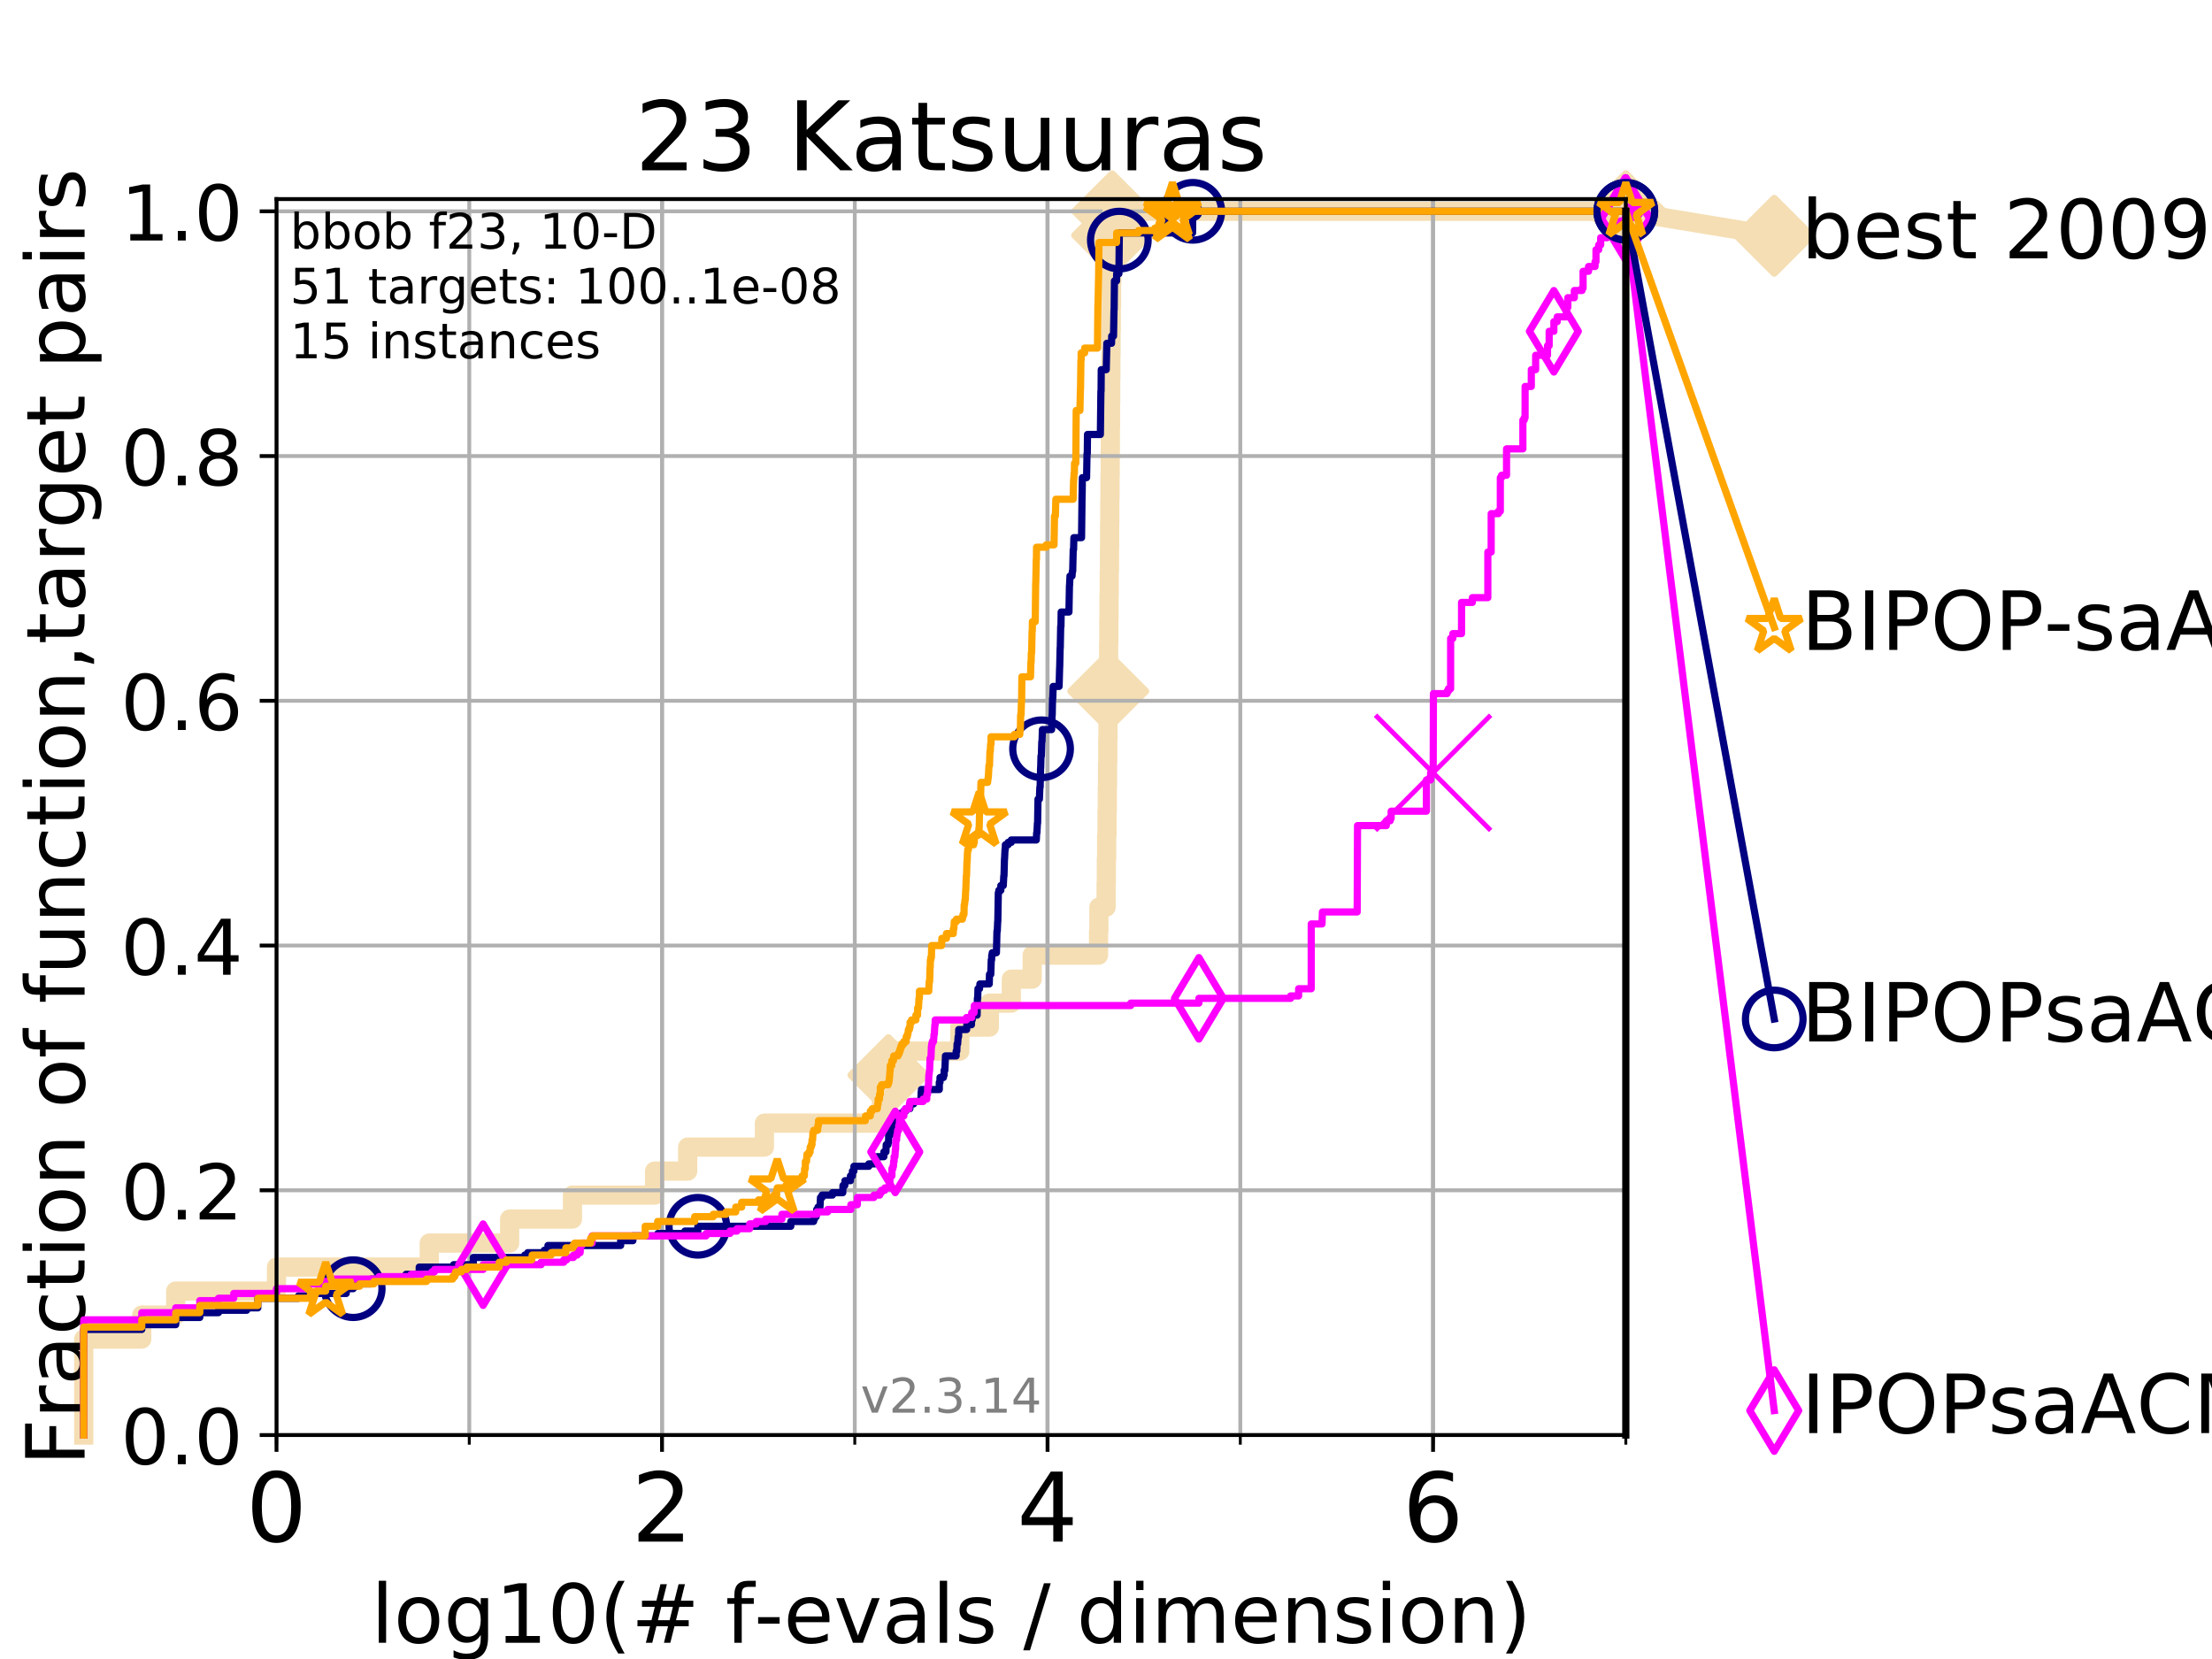 <?xml version="1.0" encoding="utf-8" standalone="no"?>
<!DOCTYPE svg PUBLIC "-//W3C//DTD SVG 1.1//EN"
  "http://www.w3.org/Graphics/SVG/1.1/DTD/svg11.dtd">
<!-- Created with matplotlib (https://matplotlib.org/) -->
<svg height="345.6pt" version="1.1" viewBox="0 0 460.8 345.6" width="460.8pt" xmlns="http://www.w3.org/2000/svg" xmlns:xlink="http://www.w3.org/1999/xlink">
 <defs>
  <style type="text/css">
*{stroke-linecap:butt;stroke-linejoin:round;}
  </style>
 </defs>
 <g id="figure_1">
  <g id="patch_1">
   <path d="M 0 345.6 
L 460.8 345.6 
L 460.8 0 
L 0 0 
z
" style="fill:#ffffff;"/>
  </g>
  <g id="axes_1">
   <g id="patch_2">
    <path d="M 57.6 298.944 
L 338.688 298.944 
L 338.688 41.472 
L 57.6 41.472 
z
" style="fill:#ffffff;"/>
   </g>
   <g id="line2d_1">
    <path d="M 17.445 298.944 
L 17.445 278.95 
L 29.533 278.95 
L 29.533 273.952 
L 36.604 273.952 
L 36.604 268.953 
L 57.6 268.953 
L 57.6 263.955 
L 89.419 263.955 
L 89.419 258.956 
L 106.169 258.956 
L 106.169 253.958 
L 119.25 253.958 
L 119.25 248.959 
L 136.362 248.959 
L 136.362 243.961 
L 143.26 243.961 
L 143.26 238.962 
L 159.242 238.962 
L 159.242 233.964 
L 183.606 233.964 
L 183.606 228.965 
L 185.063 228.965 
L 185.063 223.967 
L 186.72 223.967 
L 186.72 218.968 
L 199.957 218.968 
L 199.957 213.97 
L 206.107 213.97 
L 206.107 208.971 
L 210.672 208.971 
L 210.672 203.973 
L 215.022 203.973 
L 215.022 198.974 
L 228.846 198.974 
L 228.846 193.976 
L 228.921 193.976 
L 228.921 188.977 
L 230.421 188.977 
L 230.421 183.979 
L 230.471 183.979 
L 230.471 178.98 
L 230.534 178.98 
L 230.534 173.982 
L 230.613 173.982 
L 230.613 168.983 
L 230.672 168.983 
L 230.672 163.985 
L 230.721 163.985 
L 230.721 158.986 
L 230.771 158.986 
L 230.771 153.988 
L 230.812 153.988 
L 230.812 148.989 
L 230.86 148.989 
L 230.86 143.991 
L 230.907 143.991 
L 230.907 138.992 
L 230.946 138.992 
L 230.946 133.994 
L 230.988 133.994 
L 230.988 128.995 
L 231.026 128.995 
L 231.026 123.997 
L 231.071 123.997 
L 231.071 118.999 
L 231.125 118.999 
L 231.125 114 
L 231.16 114 
L 231.16 109.002 
L 231.19 109.002 
L 231.19 104.003 
L 231.23 104.003 
L 231.23 99.005 
L 231.274 99.005 
L 231.274 94.006 
L 231.307 94.006 
L 231.307 89.008 
L 231.344 89.008 
L 231.344 84.009 
L 231.38 84.009 
L 231.38 79.011 
L 231.416 79.011 
L 231.416 74.012 
L 231.45 74.012 
L 231.45 69.014 
L 231.494 69.014 
L 231.494 64.015 
L 231.548 64.015 
L 231.548 59.017 
L 231.598 59.017 
L 231.598 54.018 
L 231.643 54.018 
L 231.643 49.02 
L 231.681 49.02 
L 231.681 44.021 
L 338.688 44.021 
" style="fill:none;stroke:#f5deb3;stroke-linecap:square;stroke-width:4;"/>
   </g>
   <g id="line2d_2">
    <defs>
     <path d="M -0 7.778 
L 7.778 0 
L 0 -7.778 
L -7.778 -0 
z
" id="m1aa44a6a74" style="stroke:#f5deb3;stroke-linejoin:miter;stroke-width:1.5;"/>
    </defs>
    <g>
     <use style="fill:#f5deb3;stroke:#f5deb3;stroke-linejoin:miter;stroke-width:1.5;" x="185.063" xlink:href="#m1aa44a6a74" y="223.967"/>
     <use style="fill:#f5deb3;stroke:#f5deb3;stroke-linejoin:miter;stroke-width:1.5;" x="230.86" xlink:href="#m1aa44a6a74" y="143.991"/>
     <use style="fill:#f5deb3;stroke:#f5deb3;stroke-linejoin:miter;stroke-width:1.5;" x="231.681" xlink:href="#m1aa44a6a74" y="49.02"/>
     <use style="fill:#f5deb3;stroke:#f5deb3;stroke-linejoin:miter;stroke-width:1.5;" x="231.681" xlink:href="#m1aa44a6a74" y="44.021"/>
     <use style="fill:#f5deb3;stroke:#f5deb3;stroke-linejoin:miter;stroke-width:1.5;" x="338.688" xlink:href="#m1aa44a6a74" y="44.021"/>
    </g>
   </g>
   <g id="line2d_3">
    <path style="fill:none;stroke:#f5deb3;stroke-linecap:square;stroke-width:4;"/>
    <g/>
   </g>
   <g id="line2d_4">
    <path d="M 338.688 44.021 
L 369.608 49.12 
" style="fill:none;stroke:#f5deb3;stroke-linecap:square;stroke-width:4;"/>
    <g>
     <use style="fill:#f5deb3;stroke:#f5deb3;stroke-linejoin:miter;stroke-width:1.5;" x="338.688" xlink:href="#m1aa44a6a74" y="44.021"/>
     <use style="fill:#f5deb3;stroke:#f5deb3;stroke-linejoin:miter;stroke-width:1.5;" x="369.608" xlink:href="#m1aa44a6a74" y="49.12"/>
    </g>
   </g>
   <g id="matplotlib.axis_1">
    <g id="xtick_1">
     <g id="line2d_5">
      <path clip-path="url(#p15ba730e0c)" d="M 57.6 298.944 
L 57.6 41.472 
" style="fill:none;stroke:#b0b0b0;stroke-linecap:square;stroke-width:0.8;"/>
     </g>
     <g id="line2d_6">
      <defs>
       <path d="M 0 0 
L 0 3.5 
" id="md29bd5fa87" style="stroke:#000000;stroke-width:0.8;"/>
      </defs>
      <g>
       <use style="stroke:#000000;stroke-width:0.8;" x="57.6" xlink:href="#md29bd5fa87" y="298.944"/>
      </g>
     </g>
     <g id="text_1">
      <!-- 0 -->
      <defs>
       <path d="M 31.781 66.406 
Q 24.172 66.406 20.328 58.906 
Q 16.5 51.422 16.5 36.375 
Q 16.5 21.391 20.328 13.891 
Q 24.172 6.391 31.781 6.391 
Q 39.453 6.391 43.281 13.891 
Q 47.125 21.391 47.125 36.375 
Q 47.125 51.422 43.281 58.906 
Q 39.453 66.406 31.781 66.406 
z
M 31.781 74.219 
Q 44.047 74.219 50.516 64.516 
Q 56.984 54.828 56.984 36.375 
Q 56.984 17.969 50.516 8.266 
Q 44.047 -1.422 31.781 -1.422 
Q 19.531 -1.422 13.062 8.266 
Q 6.594 17.969 6.594 36.375 
Q 6.594 54.828 13.062 64.516 
Q 19.531 74.219 31.781 74.219 
z
" id="DejaVuSans-48"/>
      </defs>
      <g transform="translate(51.237 321.141)scale(0.2 -0.2)">
       <use xlink:href="#DejaVuSans-48"/>
      </g>
     </g>
    </g>
    <g id="xtick_2">
     <g id="line2d_7">
      <path clip-path="url(#p15ba730e0c)" d="M 137.911 298.944 
L 137.911 41.472 
" style="fill:none;stroke:#b0b0b0;stroke-linecap:square;stroke-width:0.8;"/>
     </g>
     <g id="line2d_8">
      <g>
       <use style="stroke:#000000;stroke-width:0.8;" x="137.911" xlink:href="#md29bd5fa87" y="298.944"/>
      </g>
     </g>
     <g id="text_2">
      <!-- 2 -->
      <defs>
       <path d="M 19.188 8.297 
L 53.609 8.297 
L 53.609 0 
L 7.328 0 
L 7.328 8.297 
Q 12.938 14.109 22.625 23.891 
Q 32.328 33.688 34.812 36.531 
Q 39.547 41.844 41.422 45.531 
Q 43.312 49.219 43.312 52.781 
Q 43.312 58.594 39.234 62.25 
Q 35.156 65.922 28.609 65.922 
Q 23.969 65.922 18.812 64.312 
Q 13.672 62.703 7.812 59.422 
L 7.812 69.391 
Q 13.766 71.781 18.938 73 
Q 24.125 74.219 28.422 74.219 
Q 39.75 74.219 46.484 68.547 
Q 53.219 62.891 53.219 53.422 
Q 53.219 48.922 51.531 44.891 
Q 49.859 40.875 45.406 35.406 
Q 44.188 33.984 37.641 27.219 
Q 31.109 20.453 19.188 8.297 
z
" id="DejaVuSans-50"/>
      </defs>
      <g transform="translate(131.548 321.141)scale(0.2 -0.2)">
       <use xlink:href="#DejaVuSans-50"/>
      </g>
     </g>
    </g>
    <g id="xtick_3">
     <g id="line2d_9">
      <path clip-path="url(#p15ba730e0c)" d="M 218.222 298.944 
L 218.222 41.472 
" style="fill:none;stroke:#b0b0b0;stroke-linecap:square;stroke-width:0.8;"/>
     </g>
     <g id="line2d_10">
      <g>
       <use style="stroke:#000000;stroke-width:0.8;" x="218.222" xlink:href="#md29bd5fa87" y="298.944"/>
      </g>
     </g>
     <g id="text_3">
      <!-- 4 -->
      <defs>
       <path d="M 37.797 64.312 
L 12.891 25.391 
L 37.797 25.391 
z
M 35.203 72.906 
L 47.609 72.906 
L 47.609 25.391 
L 58.016 25.391 
L 58.016 17.188 
L 47.609 17.188 
L 47.609 0 
L 37.797 0 
L 37.797 17.188 
L 4.891 17.188 
L 4.891 26.703 
z
" id="DejaVuSans-52"/>
      </defs>
      <g transform="translate(211.859 321.141)scale(0.2 -0.2)">
       <use xlink:href="#DejaVuSans-52"/>
      </g>
     </g>
    </g>
    <g id="xtick_4">
     <g id="line2d_11">
      <path clip-path="url(#p15ba730e0c)" d="M 298.533 298.944 
L 298.533 41.472 
" style="fill:none;stroke:#b0b0b0;stroke-linecap:square;stroke-width:0.8;"/>
     </g>
     <g id="line2d_12">
      <g>
       <use style="stroke:#000000;stroke-width:0.8;" x="298.533" xlink:href="#md29bd5fa87" y="298.944"/>
      </g>
     </g>
     <g id="text_4">
      <!-- 6 -->
      <defs>
       <path d="M 33.016 40.375 
Q 26.375 40.375 22.484 35.828 
Q 18.609 31.297 18.609 23.391 
Q 18.609 15.531 22.484 10.953 
Q 26.375 6.391 33.016 6.391 
Q 39.656 6.391 43.531 10.953 
Q 47.406 15.531 47.406 23.391 
Q 47.406 31.297 43.531 35.828 
Q 39.656 40.375 33.016 40.375 
z
M 52.594 71.297 
L 52.594 62.312 
Q 48.875 64.062 45.094 64.984 
Q 41.312 65.922 37.594 65.922 
Q 27.828 65.922 22.672 59.328 
Q 17.531 52.734 16.797 39.406 
Q 19.672 43.656 24.016 45.922 
Q 28.375 48.188 33.594 48.188 
Q 44.578 48.188 50.953 41.516 
Q 57.328 34.859 57.328 23.391 
Q 57.328 12.156 50.688 5.359 
Q 44.047 -1.422 33.016 -1.422 
Q 20.359 -1.422 13.672 8.266 
Q 6.984 17.969 6.984 36.375 
Q 6.984 53.656 15.188 63.938 
Q 23.391 74.219 37.203 74.219 
Q 40.922 74.219 44.703 73.484 
Q 48.484 72.75 52.594 71.297 
z
" id="DejaVuSans-54"/>
      </defs>
      <g transform="translate(292.17 321.141)scale(0.2 -0.2)">
       <use xlink:href="#DejaVuSans-54"/>
      </g>
     </g>
    </g>
    <g id="xtick_5">
     <g id="line2d_13">
      <path clip-path="url(#p15ba730e0c)" d="M 57.6 298.944 
L 57.6 41.472 
" style="fill:none;stroke:#b0b0b0;stroke-linecap:square;stroke-width:0.8;"/>
     </g>
     <g id="line2d_14">
      <defs>
       <path d="M 0 0 
L 0 2 
" id="mafcda3540f" style="stroke:#000000;stroke-width:0.6;"/>
      </defs>
      <g>
       <use style="stroke:#000000;stroke-width:0.6;" x="57.6" xlink:href="#mafcda3540f" y="298.944"/>
      </g>
     </g>
    </g>
    <g id="xtick_6">
     <g id="line2d_15">
      <path clip-path="url(#p15ba730e0c)" d="M 97.755 298.944 
L 97.755 41.472 
" style="fill:none;stroke:#b0b0b0;stroke-linecap:square;stroke-width:0.8;"/>
     </g>
     <g id="line2d_16">
      <g>
       <use style="stroke:#000000;stroke-width:0.6;" x="97.755" xlink:href="#mafcda3540f" y="298.944"/>
      </g>
     </g>
    </g>
    <g id="xtick_7">
     <g id="line2d_17">
      <path clip-path="url(#p15ba730e0c)" d="M 137.911 298.944 
L 137.911 41.472 
" style="fill:none;stroke:#b0b0b0;stroke-linecap:square;stroke-width:0.8;"/>
     </g>
     <g id="line2d_18">
      <g>
       <use style="stroke:#000000;stroke-width:0.6;" x="137.911" xlink:href="#mafcda3540f" y="298.944"/>
      </g>
     </g>
    </g>
    <g id="xtick_8">
     <g id="line2d_19">
      <path clip-path="url(#p15ba730e0c)" d="M 178.066 298.944 
L 178.066 41.472 
" style="fill:none;stroke:#b0b0b0;stroke-linecap:square;stroke-width:0.8;"/>
     </g>
     <g id="line2d_20">
      <g>
       <use style="stroke:#000000;stroke-width:0.6;" x="178.066" xlink:href="#mafcda3540f" y="298.944"/>
      </g>
     </g>
    </g>
    <g id="xtick_9">
     <g id="line2d_21">
      <path clip-path="url(#p15ba730e0c)" d="M 218.222 298.944 
L 218.222 41.472 
" style="fill:none;stroke:#b0b0b0;stroke-linecap:square;stroke-width:0.8;"/>
     </g>
     <g id="line2d_22">
      <g>
       <use style="stroke:#000000;stroke-width:0.6;" x="218.222" xlink:href="#mafcda3540f" y="298.944"/>
      </g>
     </g>
    </g>
    <g id="xtick_10">
     <g id="line2d_23">
      <path clip-path="url(#p15ba730e0c)" d="M 258.377 298.944 
L 258.377 41.472 
" style="fill:none;stroke:#b0b0b0;stroke-linecap:square;stroke-width:0.8;"/>
     </g>
     <g id="line2d_24">
      <g>
       <use style="stroke:#000000;stroke-width:0.6;" x="258.377" xlink:href="#mafcda3540f" y="298.944"/>
      </g>
     </g>
    </g>
    <g id="xtick_11">
     <g id="line2d_25">
      <path clip-path="url(#p15ba730e0c)" d="M 298.533 298.944 
L 298.533 41.472 
" style="fill:none;stroke:#b0b0b0;stroke-linecap:square;stroke-width:0.8;"/>
     </g>
     <g id="line2d_26">
      <g>
       <use style="stroke:#000000;stroke-width:0.6;" x="298.533" xlink:href="#mafcda3540f" y="298.944"/>
      </g>
     </g>
    </g>
    <g id="xtick_12">
     <g id="line2d_27">
      <path clip-path="url(#p15ba730e0c)" d="M 338.688 298.944 
L 338.688 41.472 
" style="fill:none;stroke:#b0b0b0;stroke-linecap:square;stroke-width:0.8;"/>
     </g>
     <g id="line2d_28">
      <g>
       <use style="stroke:#000000;stroke-width:0.6;" x="338.688" xlink:href="#mafcda3540f" y="298.944"/>
      </g>
     </g>
    </g>
    <g id="text_5">
     <!-- log10(# f-evals / dimension) -->
     <defs>
      <path d="M 9.422 75.984 
L 18.406 75.984 
L 18.406 0 
L 9.422 0 
z
" id="DejaVuSans-108"/>
      <path d="M 30.609 48.391 
Q 23.391 48.391 19.188 42.75 
Q 14.984 37.109 14.984 27.297 
Q 14.984 17.484 19.156 11.844 
Q 23.344 6.203 30.609 6.203 
Q 37.797 6.203 41.984 11.859 
Q 46.188 17.531 46.188 27.297 
Q 46.188 37.016 41.984 42.703 
Q 37.797 48.391 30.609 48.391 
z
M 30.609 56 
Q 42.328 56 49.016 48.375 
Q 55.719 40.766 55.719 27.297 
Q 55.719 13.875 49.016 6.219 
Q 42.328 -1.422 30.609 -1.422 
Q 18.844 -1.422 12.172 6.219 
Q 5.516 13.875 5.516 27.297 
Q 5.516 40.766 12.172 48.375 
Q 18.844 56 30.609 56 
z
" id="DejaVuSans-111"/>
      <path d="M 45.406 27.984 
Q 45.406 37.75 41.375 43.109 
Q 37.359 48.484 30.078 48.484 
Q 22.859 48.484 18.828 43.109 
Q 14.797 37.75 14.797 27.984 
Q 14.797 18.266 18.828 12.891 
Q 22.859 7.516 30.078 7.516 
Q 37.359 7.516 41.375 12.891 
Q 45.406 18.266 45.406 27.984 
z
M 54.391 6.781 
Q 54.391 -7.172 48.188 -13.984 
Q 42 -20.797 29.203 -20.797 
Q 24.469 -20.797 20.266 -20.094 
Q 16.062 -19.391 12.109 -17.922 
L 12.109 -9.188 
Q 16.062 -11.328 19.922 -12.344 
Q 23.781 -13.375 27.781 -13.375 
Q 36.625 -13.375 41.016 -8.766 
Q 45.406 -4.156 45.406 5.172 
L 45.406 9.625 
Q 42.625 4.781 38.281 2.391 
Q 33.938 0 27.875 0 
Q 17.828 0 11.672 7.656 
Q 5.516 15.328 5.516 27.984 
Q 5.516 40.672 11.672 48.328 
Q 17.828 56 27.875 56 
Q 33.938 56 38.281 53.609 
Q 42.625 51.219 45.406 46.391 
L 45.406 54.688 
L 54.391 54.688 
z
" id="DejaVuSans-103"/>
      <path d="M 12.406 8.297 
L 28.516 8.297 
L 28.516 63.922 
L 10.984 60.406 
L 10.984 69.391 
L 28.422 72.906 
L 38.281 72.906 
L 38.281 8.297 
L 54.391 8.297 
L 54.391 0 
L 12.406 0 
z
" id="DejaVuSans-49"/>
      <path d="M 31 75.875 
Q 24.469 64.656 21.281 53.656 
Q 18.109 42.672 18.109 31.391 
Q 18.109 20.125 21.312 9.062 
Q 24.516 -2 31 -13.188 
L 23.188 -13.188 
Q 15.875 -1.703 12.234 9.375 
Q 8.594 20.453 8.594 31.391 
Q 8.594 42.281 12.203 53.312 
Q 15.828 64.359 23.188 75.875 
z
" id="DejaVuSans-40"/>
      <path d="M 51.125 44 
L 36.922 44 
L 32.812 27.688 
L 47.125 27.688 
z
M 43.797 71.781 
L 38.719 51.516 
L 52.984 51.516 
L 58.109 71.781 
L 65.922 71.781 
L 60.891 51.516 
L 76.125 51.516 
L 76.125 44 
L 58.984 44 
L 54.984 27.688 
L 70.516 27.688 
L 70.516 20.219 
L 53.078 20.219 
L 48 0 
L 40.188 0 
L 45.219 20.219 
L 30.906 20.219 
L 25.875 0 
L 18.016 0 
L 23.094 20.219 
L 7.719 20.219 
L 7.719 27.688 
L 24.906 27.688 
L 29 44 
L 13.281 44 
L 13.281 51.516 
L 30.906 51.516 
L 35.891 71.781 
z
" id="DejaVuSans-35"/>
      <path id="DejaVuSans-32"/>
      <path d="M 37.109 75.984 
L 37.109 68.5 
L 28.516 68.5 
Q 23.688 68.5 21.797 66.547 
Q 19.922 64.594 19.922 59.516 
L 19.922 54.688 
L 34.719 54.688 
L 34.719 47.703 
L 19.922 47.703 
L 19.922 0 
L 10.891 0 
L 10.891 47.703 
L 2.297 47.703 
L 2.297 54.688 
L 10.891 54.688 
L 10.891 58.5 
Q 10.891 67.625 15.141 71.797 
Q 19.391 75.984 28.609 75.984 
z
" id="DejaVuSans-102"/>
      <path d="M 4.891 31.391 
L 31.203 31.391 
L 31.203 23.391 
L 4.891 23.391 
z
" id="DejaVuSans-45"/>
      <path d="M 56.203 29.594 
L 56.203 25.203 
L 14.891 25.203 
Q 15.484 15.922 20.484 11.062 
Q 25.484 6.203 34.422 6.203 
Q 39.594 6.203 44.453 7.469 
Q 49.312 8.734 54.109 11.281 
L 54.109 2.781 
Q 49.266 0.734 44.188 -0.344 
Q 39.109 -1.422 33.891 -1.422 
Q 20.797 -1.422 13.156 6.188 
Q 5.516 13.812 5.516 26.812 
Q 5.516 40.234 12.766 48.109 
Q 20.016 56 32.328 56 
Q 43.359 56 49.781 48.891 
Q 56.203 41.797 56.203 29.594 
z
M 47.219 32.234 
Q 47.125 39.594 43.094 43.984 
Q 39.062 48.391 32.422 48.391 
Q 24.906 48.391 20.391 44.141 
Q 15.875 39.891 15.188 32.172 
z
" id="DejaVuSans-101"/>
      <path d="M 2.984 54.688 
L 12.5 54.688 
L 29.594 8.797 
L 46.688 54.688 
L 56.203 54.688 
L 35.688 0 
L 23.484 0 
z
" id="DejaVuSans-118"/>
      <path d="M 34.281 27.484 
Q 23.391 27.484 19.188 25 
Q 14.984 22.516 14.984 16.5 
Q 14.984 11.719 18.141 8.906 
Q 21.297 6.109 26.703 6.109 
Q 34.188 6.109 38.703 11.406 
Q 43.219 16.703 43.219 25.484 
L 43.219 27.484 
z
M 52.203 31.203 
L 52.203 0 
L 43.219 0 
L 43.219 8.297 
Q 40.141 3.328 35.547 0.953 
Q 30.953 -1.422 24.312 -1.422 
Q 15.922 -1.422 10.953 3.297 
Q 6 8.016 6 15.922 
Q 6 25.141 12.172 29.828 
Q 18.359 34.516 30.609 34.516 
L 43.219 34.516 
L 43.219 35.406 
Q 43.219 41.609 39.141 45 
Q 35.062 48.391 27.688 48.391 
Q 23 48.391 18.547 47.266 
Q 14.109 46.141 10.016 43.891 
L 10.016 52.203 
Q 14.938 54.109 19.578 55.047 
Q 24.219 56 28.609 56 
Q 40.484 56 46.344 49.844 
Q 52.203 43.703 52.203 31.203 
z
" id="DejaVuSans-97"/>
      <path d="M 44.281 53.078 
L 44.281 44.578 
Q 40.484 46.531 36.375 47.5 
Q 32.281 48.484 27.875 48.484 
Q 21.188 48.484 17.844 46.438 
Q 14.5 44.391 14.5 40.281 
Q 14.5 37.156 16.891 35.375 
Q 19.281 33.594 26.516 31.984 
L 29.594 31.297 
Q 39.156 29.25 43.188 25.516 
Q 47.219 21.781 47.219 15.094 
Q 47.219 7.469 41.188 3.016 
Q 35.156 -1.422 24.609 -1.422 
Q 20.219 -1.422 15.453 -0.562 
Q 10.688 0.297 5.422 2 
L 5.422 11.281 
Q 10.406 8.688 15.234 7.391 
Q 20.062 6.109 24.812 6.109 
Q 31.156 6.109 34.562 8.281 
Q 37.984 10.453 37.984 14.406 
Q 37.984 18.062 35.516 20.016 
Q 33.062 21.969 24.703 23.781 
L 21.578 24.516 
Q 13.234 26.266 9.516 29.906 
Q 5.812 33.547 5.812 39.891 
Q 5.812 47.609 11.281 51.797 
Q 16.75 56 26.812 56 
Q 31.781 56 36.172 55.266 
Q 40.578 54.547 44.281 53.078 
z
" id="DejaVuSans-115"/>
      <path d="M 25.391 72.906 
L 33.688 72.906 
L 8.297 -9.281 
L 0 -9.281 
z
" id="DejaVuSans-47"/>
      <path d="M 45.406 46.391 
L 45.406 75.984 
L 54.391 75.984 
L 54.391 0 
L 45.406 0 
L 45.406 8.203 
Q 42.578 3.328 38.25 0.953 
Q 33.938 -1.422 27.875 -1.422 
Q 17.969 -1.422 11.734 6.484 
Q 5.516 14.406 5.516 27.297 
Q 5.516 40.188 11.734 48.094 
Q 17.969 56 27.875 56 
Q 33.938 56 38.25 53.625 
Q 42.578 51.266 45.406 46.391 
z
M 14.797 27.297 
Q 14.797 17.391 18.875 11.75 
Q 22.953 6.109 30.078 6.109 
Q 37.203 6.109 41.297 11.75 
Q 45.406 17.391 45.406 27.297 
Q 45.406 37.203 41.297 42.844 
Q 37.203 48.484 30.078 48.484 
Q 22.953 48.484 18.875 42.844 
Q 14.797 37.203 14.797 27.297 
z
" id="DejaVuSans-100"/>
      <path d="M 9.422 54.688 
L 18.406 54.688 
L 18.406 0 
L 9.422 0 
z
M 9.422 75.984 
L 18.406 75.984 
L 18.406 64.594 
L 9.422 64.594 
z
" id="DejaVuSans-105"/>
      <path d="M 52 44.188 
Q 55.375 50.25 60.062 53.125 
Q 64.75 56 71.094 56 
Q 79.641 56 84.281 50.016 
Q 88.922 44.047 88.922 33.016 
L 88.922 0 
L 79.891 0 
L 79.891 32.719 
Q 79.891 40.578 77.094 44.375 
Q 74.312 48.188 68.609 48.188 
Q 61.625 48.188 57.562 43.547 
Q 53.516 38.922 53.516 30.906 
L 53.516 0 
L 44.484 0 
L 44.484 32.719 
Q 44.484 40.625 41.703 44.406 
Q 38.922 48.188 33.109 48.188 
Q 26.219 48.188 22.156 43.531 
Q 18.109 38.875 18.109 30.906 
L 18.109 0 
L 9.078 0 
L 9.078 54.688 
L 18.109 54.688 
L 18.109 46.188 
Q 21.188 51.219 25.484 53.609 
Q 29.781 56 35.688 56 
Q 41.656 56 45.828 52.969 
Q 50 49.953 52 44.188 
z
" id="DejaVuSans-109"/>
      <path d="M 54.891 33.016 
L 54.891 0 
L 45.906 0 
L 45.906 32.719 
Q 45.906 40.484 42.875 44.328 
Q 39.844 48.188 33.797 48.188 
Q 26.516 48.188 22.312 43.547 
Q 18.109 38.922 18.109 30.906 
L 18.109 0 
L 9.078 0 
L 9.078 54.688 
L 18.109 54.688 
L 18.109 46.188 
Q 21.344 51.125 25.703 53.562 
Q 30.078 56 35.797 56 
Q 45.219 56 50.047 50.172 
Q 54.891 44.344 54.891 33.016 
z
" id="DejaVuSans-110"/>
      <path d="M 8.016 75.875 
L 15.828 75.875 
Q 23.141 64.359 26.781 53.312 
Q 30.422 42.281 30.422 31.391 
Q 30.422 20.453 26.781 9.375 
Q 23.141 -1.703 15.828 -13.188 
L 8.016 -13.188 
Q 14.5 -2 17.703 9.062 
Q 20.906 20.125 20.906 31.391 
Q 20.906 42.672 17.703 53.656 
Q 14.5 64.656 8.016 75.875 
z
" id="DejaVuSans-41"/>
     </defs>
     <g transform="translate(77.303 342.218)scale(0.17 -0.17)">
      <use xlink:href="#DejaVuSans-108"/>
      <use x="27.783" xlink:href="#DejaVuSans-111"/>
      <use x="88.965" xlink:href="#DejaVuSans-103"/>
      <use x="152.441" xlink:href="#DejaVuSans-49"/>
      <use x="216.064" xlink:href="#DejaVuSans-48"/>
      <use x="279.688" xlink:href="#DejaVuSans-40"/>
      <use x="318.701" xlink:href="#DejaVuSans-35"/>
      <use x="402.49" xlink:href="#DejaVuSans-32"/>
      <use x="434.277" xlink:href="#DejaVuSans-102"/>
      <use x="469.404" xlink:href="#DejaVuSans-45"/>
      <use x="505.488" xlink:href="#DejaVuSans-101"/>
      <use x="567.012" xlink:href="#DejaVuSans-118"/>
      <use x="626.191" xlink:href="#DejaVuSans-97"/>
      <use x="687.471" xlink:href="#DejaVuSans-108"/>
      <use x="715.254" xlink:href="#DejaVuSans-115"/>
      <use x="767.354" xlink:href="#DejaVuSans-32"/>
      <use x="799.141" xlink:href="#DejaVuSans-47"/>
      <use x="832.832" xlink:href="#DejaVuSans-32"/>
      <use x="864.619" xlink:href="#DejaVuSans-100"/>
      <use x="928.096" xlink:href="#DejaVuSans-105"/>
      <use x="955.879" xlink:href="#DejaVuSans-109"/>
      <use x="1053.291" xlink:href="#DejaVuSans-101"/>
      <use x="1114.814" xlink:href="#DejaVuSans-110"/>
      <use x="1178.193" xlink:href="#DejaVuSans-115"/>
      <use x="1230.293" xlink:href="#DejaVuSans-105"/>
      <use x="1258.076" xlink:href="#DejaVuSans-111"/>
      <use x="1319.258" xlink:href="#DejaVuSans-110"/>
      <use x="1382.637" xlink:href="#DejaVuSans-41"/>
     </g>
    </g>
   </g>
   <g id="matplotlib.axis_2">
    <g id="ytick_1">
     <g id="line2d_29">
      <path clip-path="url(#p15ba730e0c)" d="M 57.6 298.944 
L 338.688 298.944 
" style="fill:none;stroke:#b0b0b0;stroke-linecap:square;stroke-width:0.8;"/>
     </g>
     <g id="line2d_30">
      <defs>
       <path d="M 0 0 
L -3.5 0 
" id="m1c8b300694" style="stroke:#000000;stroke-width:0.8;"/>
      </defs>
      <g>
       <use style="stroke:#000000;stroke-width:0.8;" x="57.6" xlink:href="#m1c8b300694" y="298.944"/>
      </g>
     </g>
     <g id="text_6">
      <!-- 0.0 -->
      <defs>
       <path d="M 10.688 12.406 
L 21 12.406 
L 21 0 
L 10.688 0 
z
" id="DejaVuSans-46"/>
      </defs>
      <g transform="translate(25.155 305.023)scale(0.16 -0.16)">
       <use xlink:href="#DejaVuSans-48"/>
       <use x="63.623" xlink:href="#DejaVuSans-46"/>
       <use x="95.41" xlink:href="#DejaVuSans-48"/>
      </g>
     </g>
    </g>
    <g id="ytick_2">
     <g id="line2d_31">
      <path clip-path="url(#p15ba730e0c)" d="M 57.6 247.959 
L 338.688 247.959 
" style="fill:none;stroke:#b0b0b0;stroke-linecap:square;stroke-width:0.8;"/>
     </g>
     <g id="line2d_32">
      <g>
       <use style="stroke:#000000;stroke-width:0.8;" x="57.6" xlink:href="#m1c8b300694" y="247.959"/>
      </g>
     </g>
     <g id="text_7">
      <!-- 0.2 -->
      <g transform="translate(25.155 254.038)scale(0.16 -0.16)">
       <use xlink:href="#DejaVuSans-48"/>
       <use x="63.623" xlink:href="#DejaVuSans-46"/>
       <use x="95.41" xlink:href="#DejaVuSans-50"/>
      </g>
     </g>
    </g>
    <g id="ytick_3">
     <g id="line2d_33">
      <path clip-path="url(#p15ba730e0c)" d="M 57.6 196.975 
L 338.688 196.975 
" style="fill:none;stroke:#b0b0b0;stroke-linecap:square;stroke-width:0.8;"/>
     </g>
     <g id="line2d_34">
      <g>
       <use style="stroke:#000000;stroke-width:0.8;" x="57.6" xlink:href="#m1c8b300694" y="196.975"/>
      </g>
     </g>
     <g id="text_8">
      <!-- 0.4 -->
      <g transform="translate(25.155 203.054)scale(0.16 -0.16)">
       <use xlink:href="#DejaVuSans-48"/>
       <use x="63.623" xlink:href="#DejaVuSans-46"/>
       <use x="95.41" xlink:href="#DejaVuSans-52"/>
      </g>
     </g>
    </g>
    <g id="ytick_4">
     <g id="line2d_35">
      <path clip-path="url(#p15ba730e0c)" d="M 57.6 145.99 
L 338.688 145.99 
" style="fill:none;stroke:#b0b0b0;stroke-linecap:square;stroke-width:0.8;"/>
     </g>
     <g id="line2d_36">
      <g>
       <use style="stroke:#000000;stroke-width:0.8;" x="57.6" xlink:href="#m1c8b300694" y="145.99"/>
      </g>
     </g>
     <g id="text_9">
      <!-- 0.6 -->
      <g transform="translate(25.155 152.069)scale(0.16 -0.16)">
       <use xlink:href="#DejaVuSans-48"/>
       <use x="63.623" xlink:href="#DejaVuSans-46"/>
       <use x="95.41" xlink:href="#DejaVuSans-54"/>
      </g>
     </g>
    </g>
    <g id="ytick_5">
     <g id="line2d_37">
      <path clip-path="url(#p15ba730e0c)" d="M 57.6 95.006 
L 338.688 95.006 
" style="fill:none;stroke:#b0b0b0;stroke-linecap:square;stroke-width:0.8;"/>
     </g>
     <g id="line2d_38">
      <g>
       <use style="stroke:#000000;stroke-width:0.8;" x="57.6" xlink:href="#m1c8b300694" y="95.006"/>
      </g>
     </g>
     <g id="text_10">
      <!-- 0.8 -->
      <defs>
       <path d="M 31.781 34.625 
Q 24.75 34.625 20.719 30.859 
Q 16.703 27.094 16.703 20.516 
Q 16.703 13.922 20.719 10.156 
Q 24.75 6.391 31.781 6.391 
Q 38.812 6.391 42.859 10.172 
Q 46.922 13.969 46.922 20.516 
Q 46.922 27.094 42.891 30.859 
Q 38.875 34.625 31.781 34.625 
z
M 21.922 38.812 
Q 15.578 40.375 12.031 44.719 
Q 8.5 49.078 8.5 55.328 
Q 8.5 64.062 14.719 69.141 
Q 20.953 74.219 31.781 74.219 
Q 42.672 74.219 48.875 69.141 
Q 55.078 64.062 55.078 55.328 
Q 55.078 49.078 51.531 44.719 
Q 48 40.375 41.703 38.812 
Q 48.828 37.156 52.797 32.312 
Q 56.781 27.484 56.781 20.516 
Q 56.781 9.906 50.312 4.234 
Q 43.844 -1.422 31.781 -1.422 
Q 19.734 -1.422 13.25 4.234 
Q 6.781 9.906 6.781 20.516 
Q 6.781 27.484 10.781 32.312 
Q 14.797 37.156 21.922 38.812 
z
M 18.312 54.391 
Q 18.312 48.734 21.844 45.562 
Q 25.391 42.391 31.781 42.391 
Q 38.141 42.391 41.719 45.562 
Q 45.312 48.734 45.312 54.391 
Q 45.312 60.062 41.719 63.234 
Q 38.141 66.406 31.781 66.406 
Q 25.391 66.406 21.844 63.234 
Q 18.312 60.062 18.312 54.391 
z
" id="DejaVuSans-56"/>
      </defs>
      <g transform="translate(25.155 101.085)scale(0.16 -0.16)">
       <use xlink:href="#DejaVuSans-48"/>
       <use x="63.623" xlink:href="#DejaVuSans-46"/>
       <use x="95.41" xlink:href="#DejaVuSans-56"/>
      </g>
     </g>
    </g>
    <g id="ytick_6">
     <g id="line2d_39">
      <path clip-path="url(#p15ba730e0c)" d="M 57.6 44.021 
L 338.688 44.021 
" style="fill:none;stroke:#b0b0b0;stroke-linecap:square;stroke-width:0.8;"/>
     </g>
     <g id="line2d_40">
      <g>
       <use style="stroke:#000000;stroke-width:0.8;" x="57.6" xlink:href="#m1c8b300694" y="44.021"/>
      </g>
     </g>
     <g id="text_11">
      <!-- 1.0 -->
      <g transform="translate(25.155 50.1)scale(0.16 -0.16)">
       <use xlink:href="#DejaVuSans-49"/>
       <use x="63.623" xlink:href="#DejaVuSans-46"/>
       <use x="95.41" xlink:href="#DejaVuSans-48"/>
      </g>
     </g>
    </g>
    <g id="text_12">
     <!-- Fraction of function,target pairs -->
     <defs>
      <path d="M 9.812 72.906 
L 51.703 72.906 
L 51.703 64.594 
L 19.672 64.594 
L 19.672 43.109 
L 48.578 43.109 
L 48.578 34.812 
L 19.672 34.812 
L 19.672 0 
L 9.812 0 
z
" id="DejaVuSans-70"/>
      <path d="M 41.109 46.297 
Q 39.594 47.172 37.812 47.578 
Q 36.031 48 33.891 48 
Q 26.266 48 22.188 43.047 
Q 18.109 38.094 18.109 28.812 
L 18.109 0 
L 9.078 0 
L 9.078 54.688 
L 18.109 54.688 
L 18.109 46.188 
Q 20.953 51.172 25.484 53.578 
Q 30.031 56 36.531 56 
Q 37.453 56 38.578 55.875 
Q 39.703 55.766 41.062 55.516 
z
" id="DejaVuSans-114"/>
      <path d="M 48.781 52.594 
L 48.781 44.188 
Q 44.969 46.297 41.141 47.344 
Q 37.312 48.391 33.406 48.391 
Q 24.656 48.391 19.812 42.844 
Q 14.984 37.312 14.984 27.297 
Q 14.984 17.281 19.812 11.734 
Q 24.656 6.203 33.406 6.203 
Q 37.312 6.203 41.141 7.25 
Q 44.969 8.297 48.781 10.406 
L 48.781 2.094 
Q 45.016 0.344 40.984 -0.531 
Q 36.969 -1.422 32.422 -1.422 
Q 20.062 -1.422 12.781 6.344 
Q 5.516 14.109 5.516 27.297 
Q 5.516 40.672 12.859 48.328 
Q 20.219 56 33.016 56 
Q 37.156 56 41.109 55.141 
Q 45.062 54.297 48.781 52.594 
z
" id="DejaVuSans-99"/>
      <path d="M 18.312 70.219 
L 18.312 54.688 
L 36.812 54.688 
L 36.812 47.703 
L 18.312 47.703 
L 18.312 18.016 
Q 18.312 11.328 20.141 9.422 
Q 21.969 7.516 27.594 7.516 
L 36.812 7.516 
L 36.812 0 
L 27.594 0 
Q 17.188 0 13.234 3.875 
Q 9.281 7.766 9.281 18.016 
L 9.281 47.703 
L 2.688 47.703 
L 2.688 54.688 
L 9.281 54.688 
L 9.281 70.219 
z
" id="DejaVuSans-116"/>
      <path d="M 8.5 21.578 
L 8.5 54.688 
L 17.484 54.688 
L 17.484 21.922 
Q 17.484 14.156 20.5 10.266 
Q 23.531 6.391 29.594 6.391 
Q 36.859 6.391 41.078 11.031 
Q 45.312 15.672 45.312 23.688 
L 45.312 54.688 
L 54.297 54.688 
L 54.297 0 
L 45.312 0 
L 45.312 8.406 
Q 42.047 3.422 37.719 1 
Q 33.406 -1.422 27.688 -1.422 
Q 18.266 -1.422 13.375 4.438 
Q 8.5 10.297 8.5 21.578 
z
M 31.109 56 
z
" id="DejaVuSans-117"/>
      <path d="M 11.719 12.406 
L 22.016 12.406 
L 22.016 4 
L 14.016 -11.625 
L 7.719 -11.625 
L 11.719 4 
z
" id="DejaVuSans-44"/>
      <path d="M 18.109 8.203 
L 18.109 -20.797 
L 9.078 -20.797 
L 9.078 54.688 
L 18.109 54.688 
L 18.109 46.391 
Q 20.953 51.266 25.266 53.625 
Q 29.594 56 35.594 56 
Q 45.562 56 51.781 48.094 
Q 58.016 40.188 58.016 27.297 
Q 58.016 14.406 51.781 6.484 
Q 45.562 -1.422 35.594 -1.422 
Q 29.594 -1.422 25.266 0.953 
Q 20.953 3.328 18.109 8.203 
z
M 48.688 27.297 
Q 48.688 37.203 44.609 42.844 
Q 40.531 48.484 33.406 48.484 
Q 26.266 48.484 22.188 42.844 
Q 18.109 37.203 18.109 27.297 
Q 18.109 17.391 22.188 11.75 
Q 26.266 6.109 33.406 6.109 
Q 40.531 6.109 44.609 11.75 
Q 48.688 17.391 48.688 27.297 
z
" id="DejaVuSans-112"/>
     </defs>
     <g transform="translate(17.62 305.347)rotate(-90)scale(0.17 -0.17)">
      <use xlink:href="#DejaVuSans-70"/>
      <use x="57.41" xlink:href="#DejaVuSans-114"/>
      <use x="98.523" xlink:href="#DejaVuSans-97"/>
      <use x="159.803" xlink:href="#DejaVuSans-99"/>
      <use x="214.783" xlink:href="#DejaVuSans-116"/>
      <use x="253.992" xlink:href="#DejaVuSans-105"/>
      <use x="281.775" xlink:href="#DejaVuSans-111"/>
      <use x="342.957" xlink:href="#DejaVuSans-110"/>
      <use x="406.336" xlink:href="#DejaVuSans-32"/>
      <use x="438.123" xlink:href="#DejaVuSans-111"/>
      <use x="499.305" xlink:href="#DejaVuSans-102"/>
      <use x="534.51" xlink:href="#DejaVuSans-32"/>
      <use x="566.297" xlink:href="#DejaVuSans-102"/>
      <use x="601.502" xlink:href="#DejaVuSans-117"/>
      <use x="664.881" xlink:href="#DejaVuSans-110"/>
      <use x="728.26" xlink:href="#DejaVuSans-99"/>
      <use x="783.24" xlink:href="#DejaVuSans-116"/>
      <use x="822.449" xlink:href="#DejaVuSans-105"/>
      <use x="850.232" xlink:href="#DejaVuSans-111"/>
      <use x="911.414" xlink:href="#DejaVuSans-110"/>
      <use x="974.793" xlink:href="#DejaVuSans-44"/>
      <use x="1006.58" xlink:href="#DejaVuSans-116"/>
      <use x="1045.789" xlink:href="#DejaVuSans-97"/>
      <use x="1107.068" xlink:href="#DejaVuSans-114"/>
      <use x="1148.166" xlink:href="#DejaVuSans-103"/>
      <use x="1211.643" xlink:href="#DejaVuSans-101"/>
      <use x="1273.166" xlink:href="#DejaVuSans-116"/>
      <use x="1312.375" xlink:href="#DejaVuSans-32"/>
      <use x="1344.162" xlink:href="#DejaVuSans-112"/>
      <use x="1407.639" xlink:href="#DejaVuSans-97"/>
      <use x="1468.918" xlink:href="#DejaVuSans-105"/>
      <use x="1496.701" xlink:href="#DejaVuSans-114"/>
      <use x="1537.814" xlink:href="#DejaVuSans-115"/>
     </g>
    </g>
   </g>
   <g id="line2d_41">
    <defs>
     <path d="M 0 1.5 
C 0.398 1.5 0.779 1.342 1.061 1.061 
C 1.342 0.779 1.5 0.398 1.5 0 
C 1.5 -0.398 1.342 -0.779 1.061 -1.061 
C 0.779 -1.342 0.398 -1.5 0 -1.5 
C -0.398 -1.5 -0.779 -1.342 -1.061 -1.061 
C -1.342 -0.779 -1.5 -0.398 -1.5 0 
C -1.5 0.398 -1.342 0.779 -1.061 1.061 
C -0.779 1.342 -0.398 1.5 0 1.5 
z
" id="m73f61cc8d6" style="stroke:#f5deb3;"/>
    </defs>
    <g>
     <use style="fill:#f5deb3;stroke:#f5deb3;" x="231.681" xlink:href="#m73f61cc8d6" y="44.021"/>
     <use style="fill:#f5deb3;stroke:#f5deb3;" x="231.681" xlink:href="#m73f61cc8d6" y="44.021"/>
    </g>
   </g>
   <g id="line2d_42">
    <defs>
     <path d="M 0 1.5 
C 0.398 1.5 0.779 1.342 1.061 1.061 
C 1.342 0.779 1.5 0.398 1.5 0 
C 1.5 -0.398 1.342 -0.779 1.061 -1.061 
C 0.779 -1.342 0.398 -1.5 0 -1.5 
C -0.398 -1.5 -0.779 -1.342 -1.061 -1.061 
C -1.342 -0.779 -1.5 -0.398 -1.5 0 
C -1.5 0.398 -1.342 0.779 -1.061 1.061 
C -0.779 1.342 -0.398 1.5 0 1.5 
z
" id="mafc1a21f20" style="stroke:#000080;"/>
    </defs>
    <g>
     <use style="fill:#000080;stroke:#000080;" x="248.481" xlink:href="#mafc1a21f20" y="44.021"/>
     <use style="fill:#000080;stroke:#000080;" x="248.481" xlink:href="#mafc1a21f20" y="44.021"/>
    </g>
   </g>
   <g id="line2d_43">
    <path d="M 17.445 298.944 
L 17.445 276.951 
L 29.533 276.951 
L 29.533 275.951 
L 36.604 275.951 
L 36.604 274.451 
L 41.621 274.451 
L 41.621 273.452 
L 45.512 273.452 
L 45.512 272.952 
L 51.38 272.952 
L 51.38 272.452 
L 53.709 272.452 
L 53.709 270.453 
L 62.175 270.453 
L 62.175 269.953 
L 64.671 269.953 
L 64.671 269.453 
L 72.125 269.453 
L 72.125 268.453 
L 73.579 268.453 
L 73.579 267.953 
L 74.263 267.953 
L 74.263 267.454 
L 77.331 267.454 
L 77.331 266.454 
L 84.588 266.454 
L 84.588 265.454 
L 87.33 265.454 
L 87.33 263.955 
L 94.506 263.955 
L 94.506 263.455 
L 98.606 263.455 
L 98.606 261.955 
L 109.312 261.955 
L 109.312 261.455 
L 109.93 261.455 
L 109.93 260.956 
L 113.383 260.956 
L 113.383 260.456 
L 114.148 260.456 
L 114.148 259.456 
L 129.291 259.456 
L 129.291 258.456 
L 131.84 258.456 
L 131.84 257.457 
L 137.053 257.457 
L 137.053 256.957 
L 142.673 256.957 
L 142.673 256.457 
L 145.373 256.457 
L 145.373 255.457 
L 164.739 255.457 
L 164.739 254.457 
L 169.497 254.457 
L 169.497 253.958 
L 169.671 253.958 
L 169.671 253.458 
L 170.017 253.458 
L 170.017 252.958 
L 170.138 252.958 
L 170.138 251.958 
L 170.414 251.958 
L 170.414 251.458 
L 170.817 251.458 
L 170.92 249.459 
L 171.253 249.459 
L 171.253 248.959 
L 173.415 248.959 
L 173.415 248.459 
L 175.565 248.459 
L 175.608 246.96 
L 175.989 246.96 
L 176.02 245.96 
L 177.164 245.96 
L 177.164 244.96 
L 177.573 244.96 
L 177.573 243.961 
L 177.882 243.961 
L 177.886 242.961 
L 180.981 242.961 
L 180.981 242.461 
L 182.259 242.461 
L 182.259 241.961 
L 182.658 241.961 
L 182.658 240.962 
L 184.127 240.962 
L 184.127 239.962 
L 184.557 239.962 
L 184.615 238.462 
L 184.986 238.462 
L 184.986 237.962 
L 185.12 237.962 
L 185.12 236.463 
L 185.453 236.463 
L 185.453 235.963 
L 185.759 235.963 
L 185.759 234.963 
L 185.926 234.963 
L 185.926 234.464 
L 186.323 234.464 
L 186.323 233.964 
L 186.881 233.964 
L 186.899 232.964 
L 187.479 232.964 
L 187.506 231.964 
L 188.219 231.964 
L 188.219 231.464 
L 188.691 231.464 
L 188.691 230.965 
L 189.542 230.965 
L 189.542 229.965 
L 190.321 229.965 
L 190.321 229.465 
L 191.825 229.465 
L 191.902 227.466 
L 191.943 227.466 
L 191.943 226.966 
L 195.672 226.966 
L 195.672 225.466 
L 195.817 225.466 
L 195.817 224.467 
L 196.531 224.467 
L 196.531 223.967 
L 196.681 223.967 
L 196.681 222.967 
L 196.831 222.967 
L 196.937 220.468 
L 196.949 220.468 
L 196.949 219.968 
L 199.189 219.968 
L 199.189 218.968 
L 199.319 218.968 
L 199.376 217.469 
L 199.495 217.469 
L 199.596 215.969 
L 199.692 215.969 
L 199.721 214.47 
L 201.374 214.47 
L 201.411 213.47 
L 202.375 213.47 
L 202.375 212.47 
L 202.532 212.47 
L 202.532 211.47 
L 203.551 211.47 
L 203.61 207.972 
L 203.672 207.972 
L 203.73 205.972 
L 204.053 205.972 
L 204.134 204.972 
L 206.081 204.972 
L 206.127 202.973 
L 206.392 202.973 
L 206.496 199.974 
L 206.569 199.974 
L 206.604 198.974 
L 206.705 198.974 
L 206.705 198.474 
L 207.573 198.474 
L 207.684 193.976 
L 207.749 193.976 
L 207.836 191.976 
L 207.861 191.976 
L 207.968 185.978 
L 208.074 185.978 
L 208.074 185.478 
L 208.488 185.478 
L 208.488 184.479 
L 209.002 184.479 
L 209.105 182.479 
L 209.147 182.479 
L 209.248 178.98 
L 209.265 178.98 
L 209.36 176.981 
L 209.418 176.981 
L 209.436 175.981 
L 210.01 175.981 
L 210.01 175.481 
L 210.663 175.481 
L 210.663 174.982 
L 215.878 174.982 
L 215.957 173.482 
L 216.01 173.482 
L 216.11 171.483 
L 216.15 171.483 
L 216.234 166.484 
L 216.523 166.484 
L 216.622 163.985 
L 216.679 163.985 
L 216.773 159.986 
L 216.794 159.986 
L 216.858 157.487 
L 216.931 157.487 
L 217.028 154.488 
L 217.07 154.488 
L 217.152 151.989 
L 219.071 151.989 
L 219.163 148.989 
L 219.194 148.989 
L 219.265 145.49 
L 219.312 145.49 
L 219.396 142.991 
L 220.631 142.991 
L 220.741 138.992 
L 220.754 138.992 
L 220.848 134.994 
L 220.872 134.994 
L 220.961 130.495 
L 221.016 130.495 
L 221.062 127.496 
L 222.68 127.496 
L 222.785 121.998 
L 222.802 121.998 
L 222.899 119.998 
L 223.324 119.998 
L 223.397 118.999 
L 223.462 118.999 
L 223.572 114.5 
L 223.643 114.5 
L 223.712 112.001 
L 225.306 112.001 
L 225.414 103.003 
L 225.428 103.003 
L 225.48 99.504 
L 226.356 99.504 
L 226.447 94.506 
L 226.501 94.506 
L 226.546 90.507 
L 229.228 90.507 
L 229.338 81.51 
L 229.375 81.51 
L 229.41 77.011 
L 230.452 77.011 
L 230.562 72.013 
L 230.573 72.013 
L 230.573 71.513 
L 231.558 71.513 
L 231.583 70.013 
L 231.968 70.013 
L 232.064 64.515 
L 232.093 64.515 
L 232.158 58.517 
L 232.605 58.517 
L 232.616 57.017 
L 233.09 57.017 
L 233.177 48.52 
L 248.438 48.52 
L 248.481 44.021 
L 338.688 44.021 
L 338.688 44.021 
" style="fill:none;stroke:#000080;stroke-linecap:square;stroke-width:1.5;"/>
   </g>
   <g id="line2d_44">
    <defs>
     <path d="M 0 6 
C 1.591 6 3.117 5.368 4.243 4.243 
C 5.368 3.117 6 1.591 6 0 
C 6 -1.591 5.368 -3.117 4.243 -4.243 
C 3.117 -5.368 1.591 -6 0 -6 
C -1.591 -6 -3.117 -5.368 -4.243 -4.243 
C -5.368 -3.117 -6 -1.591 -6 0 
C -6 1.591 -5.368 3.117 -4.243 4.243 
C -3.117 5.368 -1.591 6 0 6 
z
" id="m29506b6423" style="stroke:#000080;stroke-width:1.5;"/>
    </defs>
    <g>
     <use style="fill-opacity:0;stroke:#000080;stroke-width:1.5;" x="73.579" xlink:href="#m29506b6423" y="268.453"/>
     <use style="fill-opacity:0;stroke:#000080;stroke-width:1.5;" x="145.373" xlink:href="#m29506b6423" y="255.457"/>
     <use style="fill-opacity:0;stroke:#000080;stroke-width:1.5;" x="216.977" xlink:href="#m29506b6423" y="155.987"/>
     <use style="fill-opacity:0;stroke:#000080;stroke-width:1.5;" x="233.177" xlink:href="#m29506b6423" y="50.019"/>
     <use style="fill-opacity:0;stroke:#000080;stroke-width:1.5;" x="248.481" xlink:href="#m29506b6423" y="44.021"/>
     <use style="fill-opacity:0;stroke:#000080;stroke-width:1.5;" x="338.688" xlink:href="#m29506b6423" y="44.021"/>
    </g>
   </g>
   <g id="line2d_45">
    <path style="fill:none;stroke:#000080;stroke-linecap:square;stroke-width:1.5;"/>
    <g/>
   </g>
   <g id="line2d_46">
    <defs>
     <path d="M 0 1.5 
C 0.398 1.5 0.779 1.342 1.061 1.061 
C 1.342 0.779 1.5 0.398 1.5 0 
C 1.5 -0.398 1.342 -0.779 1.061 -1.061 
C 0.779 -1.342 0.398 -1.5 0 -1.5 
C -0.398 -1.5 -0.779 -1.342 -1.061 -1.061 
C -1.342 -0.779 -1.5 -0.398 -1.5 0 
C -1.5 0.398 -1.342 0.779 -1.061 1.061 
C -0.779 1.342 -0.398 1.5 0 1.5 
z
" id="m3c25763eb2" style="stroke:#ff00ff;"/>
    </defs>
    <g>
     <use style="fill:#ff00ff;stroke:#ff00ff;" x="340.356" xlink:href="#m3c25763eb2" y="44.021"/>
     <use style="fill:#ff00ff;stroke:#ff00ff;" x="340.356" xlink:href="#m3c25763eb2" y="44.021"/>
    </g>
   </g>
   <g id="line2d_47">
    <path d="M 17.445 298.944 
L 17.445 274.951 
L 29.533 274.951 
L 29.533 273.452 
L 36.604 273.452 
L 36.604 272.452 
L 41.621 272.452 
L 41.621 270.952 
L 45.512 270.952 
L 45.512 270.453 
L 48.692 270.453 
L 48.692 269.453 
L 57.6 269.453 
L 57.6 268.453 
L 63.468 268.453 
L 63.468 267.454 
L 66.854 267.454 
L 66.854 266.954 
L 69.688 266.954 
L 69.688 266.454 
L 78.942 266.454 
L 78.942 265.954 
L 85.667 265.954 
L 85.667 265.454 
L 89.973 265.454 
L 89.973 264.954 
L 90.509 264.954 
L 90.509 264.454 
L 100.642 264.454 
L 100.642 263.455 
L 112.73 263.455 
L 112.73 262.955 
L 117.43 262.955 
L 117.43 262.455 
L 118.04 262.455 
L 118.04 261.955 
L 119.453 261.955 
L 119.453 261.455 
L 120.239 261.455 
L 120.239 260.956 
L 120.852 260.956 
L 120.945 259.456 
L 121.219 259.456 
L 121.219 258.956 
L 123.354 258.956 
L 123.354 257.457 
L 147.093 257.457 
L 147.093 256.957 
L 152.068 256.957 
L 152.068 256.457 
L 153.524 256.457 
L 153.524 255.957 
L 156.175 255.957 
L 156.175 254.957 
L 157.557 254.957 
L 157.557 254.457 
L 159.507 254.457 
L 159.507 253.958 
L 162.884 253.958 
L 162.884 252.958 
L 170.18 252.958 
L 170.18 252.458 
L 172.412 252.458 
L 172.412 251.958 
L 177.251 251.958 
L 177.251 250.959 
L 178.605 250.959 
L 178.616 249.459 
L 182.048 249.459 
L 182.048 248.959 
L 183.26 248.959 
L 183.26 248.459 
L 183.593 248.459 
L 183.593 247.959 
L 184.331 247.959 
L 184.331 247.46 
L 185.332 247.46 
L 185.419 244.96 
L 185.806 244.96 
L 185.806 243.461 
L 186.003 243.461 
L 186.003 242.961 
L 186.128 242.961 
L 186.152 241.961 
L 186.261 241.961 
L 186.261 240.962 
L 186.432 240.962 
L 186.522 239.462 
L 186.572 239.462 
L 186.616 237.463 
L 186.78 237.463 
L 186.816 236.463 
L 186.902 236.463 
L 186.988 235.463 
L 187.211 235.463 
L 187.211 234.464 
L 187.372 234.464 
L 187.372 233.464 
L 187.502 233.464 
L 187.609 232.464 
L 188.295 232.464 
L 188.295 231.464 
L 188.604 231.464 
L 188.604 230.965 
L 189.37 230.965 
L 189.455 229.965 
L 189.547 229.965 
L 189.547 229.465 
L 192.302 229.465 
L 192.302 228.965 
L 193.058 228.965 
L 193.097 227.966 
L 193.232 227.966 
L 193.258 226.466 
L 193.411 226.466 
L 193.496 223.967 
L 193.526 223.967 
L 193.637 222.967 
L 193.656 222.967 
L 193.749 220.468 
L 193.931 220.468 
L 194.031 217.969 
L 194.086 217.969 
L 194.086 217.469 
L 194.212 217.469 
L 194.212 216.969 
L 194.472 216.969 
L 194.577 215.469 
L 194.637 215.469 
L 194.744 213.47 
L 194.816 213.47 
L 194.816 212.47 
L 201.332 212.47 
L 201.332 211.97 
L 202.417 211.97 
L 202.417 210.971 
L 202.921 210.971 
L 202.971 209.471 
L 235.559 209.471 
L 235.559 208.971 
L 249.755 208.971 
L 249.755 207.972 
L 268.86 207.972 
L 268.86 207.472 
L 270.528 207.472 
L 270.528 205.972 
L 273.147 205.972 
L 273.158 192.476 
L 275.399 192.476 
L 275.485 189.977 
L 282.725 189.977 
L 282.797 171.982 
L 288.797 171.982 
L 288.798 170.983 
L 289.599 170.983 
L 289.599 170.483 
L 289.806 170.483 
L 289.806 168.983 
L 297.148 168.983 
L 297.151 162.485 
L 298.026 162.485 
L 298.029 160.986 
L 298.559 160.986 
L 298.608 144.491 
L 301.457 144.491 
L 301.457 143.991 
L 301.724 143.991 
L 301.724 143.491 
L 302.189 143.491 
L 302.194 132.994 
L 302.645 132.994 
L 302.658 131.995 
L 304.463 131.995 
L 304.473 125.497 
L 306.72 125.497 
L 306.722 124.497 
L 309.942 124.497 
L 309.945 115 
L 310.635 115 
L 310.645 107.002 
L 312.144 107.002 
L 312.144 106.502 
L 312.544 106.502 
L 312.549 99.504 
L 312.804 99.504 
L 312.804 99.005 
L 313.838 99.005 
L 313.842 93.506 
L 317.243 93.506 
L 317.244 87.508 
L 317.526 87.508 
L 317.526 87.008 
L 317.701 87.008 
L 317.708 80.51 
L 318.998 80.51 
L 319 77.011 
L 319.902 77.011 
L 319.904 74.012 
L 322.373 74.012 
L 322.375 72.013 
L 322.718 72.013 
L 322.721 69.014 
L 323.698 69.014 
L 323.699 67.014 
L 324.393 67.014 
L 324.393 66.015 
L 326.332 66.015 
L 326.334 64.015 
L 326.606 64.015 
L 326.609 62.016 
L 327.959 62.016 
L 327.961 60.516 
L 329.558 60.516 
L 329.558 60.016 
L 329.784 60.016 
L 329.789 56.517 
L 330.921 56.517 
L 330.922 55.518 
L 332.278 55.518 
L 332.278 54.518 
L 332.473 54.518 
L 332.476 52.019 
L 333.04 52.019 
L 333.041 51.019 
L 333.45 51.019 
L 333.452 49.52 
L 334.801 49.52 
L 334.804 48.02 
L 335.299 48.02 
L 335.299 47.52 
L 336.855 47.52 
L 336.857 46.52 
L 337.62 46.52 
L 337.62 46.021 
L 338.555 46.021 
L 338.555 45.521 
L 338.688 45.521 
L 338.688 45.521 
" style="fill:none;stroke:#ff00ff;stroke-linecap:square;stroke-width:1.5;"/>
   </g>
   <g id="line2d_48">
    <defs>
     <path d="M -0 8.485 
L 5.091 0 
L 0 -8.485 
L -5.091 -0 
z
" id="mda6496983d" style="stroke:#ff00ff;stroke-linejoin:miter;stroke-width:1.5;"/>
    </defs>
    <g>
     <use style="fill-opacity:0;stroke:#ff00ff;stroke-linejoin:miter;stroke-width:1.5;" x="100.642" xlink:href="#mda6496983d" y="263.455"/>
     <use style="fill-opacity:0;stroke:#ff00ff;stroke-linejoin:miter;stroke-width:1.5;" x="186.5" xlink:href="#mda6496983d" y="239.962"/>
     <use style="fill-opacity:0;stroke:#ff00ff;stroke-linejoin:miter;stroke-width:1.5;" x="249.755" xlink:href="#mda6496983d" y="207.972"/>
     <use style="fill-opacity:0;stroke:#ff00ff;stroke-linejoin:miter;stroke-width:1.5;" x="323.698" xlink:href="#mda6496983d" y="69.014"/>
     <use style="fill-opacity:0;stroke:#ff00ff;stroke-linejoin:miter;stroke-width:1.5;" x="338.555" xlink:href="#mda6496983d" y="45.521"/>
     <use style="fill-opacity:0;stroke:#ff00ff;stroke-linejoin:miter;stroke-width:1.5;" x="338.688" xlink:href="#mda6496983d" y="45.521"/>
    </g>
   </g>
   <g id="line2d_49">
    <path style="fill:none;stroke:#ff00ff;stroke-linecap:square;stroke-width:1.5;"/>
    <g/>
   </g>
   <g id="line2d_50">
    <path clip-path="url(#p15ba730e0c)" d="M 298.534 160.986 
" style="fill:none;stroke:#ff00ff;stroke-linecap:square;stroke-width:1.5;"/>
    <defs>
     <path d="M -12 12 
L 12 -12 
M -12 -12 
L 12 12 
" id="m1f020cb87f" style="stroke:#ff00ff;"/>
    </defs>
    <g clip-path="url(#p15ba730e0c)">
     <use style="fill:#ff00ff;stroke:#ff00ff;" x="298.534" xlink:href="#m1f020cb87f" y="160.986"/>
    </g>
   </g>
   <g id="line2d_51">
    <defs>
     <path d="M 0 1.5 
C 0.398 1.5 0.779 1.342 1.061 1.061 
C 1.342 0.779 1.5 0.398 1.5 0 
C 1.5 -0.398 1.342 -0.779 1.061 -1.061 
C 0.779 -1.342 0.398 -1.5 0 -1.5 
C -0.398 -1.5 -0.779 -1.342 -1.061 -1.061 
C -1.342 -0.779 -1.5 -0.398 -1.5 0 
C -1.5 0.398 -1.342 0.779 -1.061 1.061 
C -0.779 1.342 -0.398 1.5 0 1.5 
z
" id="m088c37f077" style="stroke:#ffa500;"/>
    </defs>
    <g>
     <use style="fill:#ffa500;stroke:#ffa500;" x="244.246" xlink:href="#m088c37f077" y="44.021"/>
     <use style="fill:#ffa500;stroke:#ffa500;" x="244.246" xlink:href="#m088c37f077" y="44.021"/>
    </g>
   </g>
   <g id="line2d_52">
    <path d="M 17.445 298.944 
L 17.445 276.451 
L 29.533 276.451 
L 29.533 274.951 
L 36.604 274.951 
L 36.604 273.452 
L 41.621 273.452 
L 41.621 271.952 
L 53.709 271.952 
L 53.709 270.453 
L 64.671 270.453 
L 64.671 269.453 
L 65.797 269.453 
L 65.797 268.953 
L 67.851 268.953 
L 67.851 267.953 
L 74.922 267.953 
L 74.922 267.454 
L 77.885 267.454 
L 77.885 266.954 
L 88.847 266.954 
L 88.847 266.454 
L 94.295 266.454 
L 94.295 265.954 
L 94.715 265.954 
L 94.715 265.454 
L 94.921 265.454 
L 94.921 264.954 
L 96.111 264.954 
L 96.111 264.454 
L 97.224 264.454 
L 97.224 263.955 
L 103.993 263.955 
L 103.993 262.955 
L 105.51 262.955 
L 105.51 262.455 
L 110.777 262.455 
L 110.86 261.455 
L 114.817 261.455 
L 114.817 260.956 
L 117.876 260.956 
L 117.876 259.956 
L 119.352 259.956 
L 119.352 259.456 
L 119.702 259.456 
L 119.702 258.956 
L 123.03 258.956 
L 123.03 257.956 
L 123.474 257.956 
L 123.474 257.457 
L 134.407 257.457 
L 134.407 255.457 
L 136.998 255.457 
L 136.998 254.457 
L 144.712 254.457 
L 144.712 253.458 
L 148.583 253.458 
L 148.583 252.958 
L 151.26 252.958 
L 151.26 252.458 
L 153.273 252.458 
L 153.273 251.458 
L 154.5 251.458 
L 154.5 250.459 
L 158.02 250.459 
L 158.02 249.959 
L 159.608 249.959 
L 159.608 249.459 
L 161.234 249.459 
L 161.234 248.959 
L 161.792 248.959 
L 161.792 247.959 
L 161.912 247.959 
L 161.912 247.46 
L 163.697 247.46 
L 163.697 246.96 
L 165.573 246.96 
L 165.573 246.46 
L 166.402 246.46 
L 166.402 245.96 
L 167.093 245.96 
L 167.093 244.96 
L 167.558 244.96 
L 167.615 243.461 
L 167.764 243.461 
L 167.773 241.961 
L 168.011 241.961 
L 168.107 240.462 
L 168.531 240.462 
L 168.531 239.962 
L 168.758 239.962 
L 168.779 238.962 
L 168.991 238.962 
L 168.991 238.462 
L 169.158 238.462 
L 169.158 237.463 
L 169.282 237.463 
L 169.34 235.963 
L 169.512 235.963 
L 169.512 235.463 
L 170.327 235.463 
L 170.384 234.464 
L 170.5 234.464 
L 170.5 233.464 
L 180.252 233.464 
L 180.315 232.464 
L 181.305 232.464 
L 181.305 231.464 
L 181.681 231.464 
L 181.681 230.965 
L 182.754 230.965 
L 182.838 229.965 
L 182.926 229.965 
L 182.926 228.965 
L 183.214 228.965 
L 183.234 227.966 
L 183.382 227.966 
L 183.382 226.466 
L 183.649 226.466 
L 183.649 225.966 
L 185.022 225.966 
L 185.022 225.466 
L 185.191 225.466 
L 185.292 224.467 
L 185.309 224.467 
L 185.404 222.967 
L 185.451 222.967 
L 185.451 221.967 
L 185.771 221.967 
L 185.771 220.968 
L 186.117 220.968 
L 186.185 219.968 
L 187.077 219.968 
L 187.077 219.468 
L 187.335 219.468 
L 187.335 218.968 
L 187.509 218.968 
L 187.509 218.468 
L 187.671 218.468 
L 187.671 217.969 
L 187.883 217.969 
L 187.883 217.469 
L 188.282 217.469 
L 188.282 216.969 
L 188.775 216.969 
L 188.775 215.969 
L 189.015 215.969 
L 189.015 215.469 
L 189.126 215.469 
L 189.237 214.47 
L 189.452 214.47 
L 189.452 213.97 
L 189.583 213.97 
L 189.583 212.97 
L 189.9 212.97 
L 189.9 212.47 
L 190.802 212.47 
L 190.802 211.47 
L 191.138 211.47 
L 191.167 209.971 
L 191.336 209.971 
L 191.445 207.972 
L 191.526 207.972 
L 191.535 206.472 
L 193.469 206.472 
L 193.573 204.473 
L 193.659 204.473 
L 193.748 201.474 
L 193.785 201.474 
L 193.814 199.974 
L 193.897 199.974 
L 193.897 199.474 
L 194.025 199.474 
L 194.088 196.975 
L 196.159 196.975 
L 196.202 195.475 
L 197.165 195.475 
L 197.165 194.476 
L 198.587 194.476 
L 198.587 193.476 
L 198.713 193.476 
L 198.794 191.976 
L 199.252 191.976 
L 199.252 191.477 
L 200.486 191.477 
L 200.486 190.977 
L 200.619 190.977 
L 200.619 190.477 
L 200.819 190.477 
L 200.857 188.477 
L 200.941 188.477 
L 201.019 187.478 
L 201.08 187.478 
L 201.17 185.478 
L 201.194 185.478 
L 201.302 182.479 
L 201.347 182.479 
L 201.437 179.48 
L 201.473 179.48 
L 201.548 177.481 
L 201.59 177.481 
L 201.59 176.981 
L 201.747 176.981 
L 201.753 175.981 
L 202.828 175.981 
L 202.828 175.481 
L 202.962 175.481 
L 202.999 174.482 
L 203.104 174.482 
L 203.104 173.982 
L 203.825 173.982 
L 203.933 172.482 
L 203.98 172.482 
L 204.081 168.484 
L 204.137 168.484 
L 204.221 166.484 
L 204.258 166.484 
L 204.357 162.985 
L 205.736 162.985 
L 205.845 161.985 
L 205.884 161.985 
L 205.994 159.986 
L 206.009 159.986 
L 206.009 159.486 
L 206.127 159.486 
L 206.22 156.487 
L 206.3 156.487 
L 206.362 154.988 
L 206.451 154.988 
L 206.451 153.488 
L 211.314 153.488 
L 211.314 152.988 
L 212.443 152.988 
L 212.462 151.989 
L 212.564 151.989 
L 212.617 148.989 
L 212.697 148.989 
L 212.797 145.99 
L 212.824 145.99 
L 212.877 140.992 
L 214.672 140.992 
L 214.754 137.993 
L 214.799 137.993 
L 214.846 135.993 
L 214.911 135.993 
L 215 131.495 
L 215.044 131.495 
L 215.067 129.495 
L 215.66 129.495 
L 215.754 121.498 
L 215.772 121.498 
L 215.877 116.499 
L 215.91 116.499 
L 215.933 114 
L 217.955 114 
L 217.955 113.5 
L 219.575 113.5 
L 219.674 107.502 
L 219.855 107.502 
L 219.952 104.003 
L 223.552 104.003 
L 223.649 100.004 
L 223.678 100.004 
L 223.764 98.505 
L 223.818 98.505 
L 223.842 96.505 
L 224.113 96.505 
L 224.193 85.509 
L 224.966 85.509 
L 225.071 81.01 
L 225.092 81.01 
L 225.178 75.012 
L 225.221 75.012 
L 225.228 73.512 
L 225.945 73.512 
L 225.947 72.513 
L 228.624 72.513 
L 228.711 63.515 
L 228.737 63.515 
L 228.848 58.017 
L 228.855 58.017 
L 228.94 50.519 
L 232.595 50.519 
L 232.634 48.52 
L 237.19 48.52 
L 237.19 48.02 
L 240.581 48.02 
L 240.581 47.52 
L 244.101 47.52 
L 244.209 45.021 
L 244.246 45.021 
L 244.246 44.021 
L 338.688 44.021 
L 338.688 44.021 
" style="fill:none;stroke:#ffa500;stroke-linecap:square;stroke-width:1.5;"/>
   </g>
   <g id="line2d_53">
    <defs>
     <path d="M 0 -6 
L -1.347 -1.854 
L -5.706 -1.854 
L -2.18 0.708 
L -3.527 4.854 
L -0 2.292 
L 3.527 4.854 
L 2.18 0.708 
L 5.706 -1.854 
L 1.347 -1.854 
z
" id="mdc68ca5161" style="stroke:#ffa500;stroke-linejoin:bevel;stroke-width:1.5;"/>
    </defs>
    <g>
     <use style="fill-opacity:0;stroke:#ffa500;stroke-linejoin:bevel;stroke-width:1.5;" x="67.851" xlink:href="#mdc68ca5161" y="268.953"/>
     <use style="fill-opacity:0;stroke:#ffa500;stroke-linejoin:bevel;stroke-width:1.5;" x="161.912" xlink:href="#mdc68ca5161" y="247.46"/>
     <use style="fill-opacity:0;stroke:#ffa500;stroke-linejoin:bevel;stroke-width:1.5;" x="203.99" xlink:href="#mdc68ca5161" y="170.983"/>
     <use style="fill-opacity:0;stroke:#ffa500;stroke-linejoin:bevel;stroke-width:1.5;" x="244.246" xlink:href="#mdc68ca5161" y="45.021"/>
     <use style="fill-opacity:0;stroke:#ffa500;stroke-linejoin:bevel;stroke-width:1.5;" x="244.246" xlink:href="#mdc68ca5161" y="44.021"/>
     <use style="fill-opacity:0;stroke:#ffa500;stroke-linejoin:bevel;stroke-width:1.5;" x="338.688" xlink:href="#mdc68ca5161" y="44.021"/>
    </g>
   </g>
   <g id="line2d_54">
    <path style="fill:none;stroke:#ffa500;stroke-linecap:square;stroke-width:1.5;"/>
    <g/>
   </g>
   <g id="line2d_55">
    <path d="M 338.688 45.521 
L 369.608 293.846 
" style="fill:none;stroke:#ff00ff;stroke-linecap:square;stroke-width:1.5;"/>
    <g>
     <use style="fill-opacity:0;stroke:#ff00ff;stroke-linejoin:miter;stroke-width:1.5;" x="338.688" xlink:href="#mda6496983d" y="45.521"/>
     <use style="fill-opacity:0;stroke:#ff00ff;stroke-linejoin:miter;stroke-width:1.5;" x="369.608" xlink:href="#mda6496983d" y="293.846"/>
    </g>
   </g>
   <g id="line2d_56">
    <path d="M 338.688 44.021 
L 369.608 212.27 
" style="fill:none;stroke:#000080;stroke-linecap:square;stroke-width:1.5;"/>
    <g>
     <use style="fill-opacity:0;stroke:#000080;stroke-width:1.5;" x="338.688" xlink:href="#m29506b6423" y="44.021"/>
     <use style="fill-opacity:0;stroke:#000080;stroke-width:1.5;" x="369.608" xlink:href="#m29506b6423" y="212.27"/>
    </g>
   </g>
   <g id="line2d_57">
    <path d="M 338.688 44.021 
L 369.608 130.695 
" style="fill:none;stroke:#ffa500;stroke-linecap:square;stroke-width:1.5;"/>
    <g>
     <use style="fill-opacity:0;stroke:#ffa500;stroke-linejoin:bevel;stroke-width:1.5;" x="338.688" xlink:href="#mdc68ca5161" y="44.021"/>
     <use style="fill-opacity:0;stroke:#ffa500;stroke-linejoin:bevel;stroke-width:1.5;" x="369.608" xlink:href="#mdc68ca5161" y="130.695"/>
    </g>
   </g>
   <g id="line2d_58">
    <path d="M 338.688 298.944 
L 338.688 44.021 
" style="fill:none;stroke:#000000;stroke-linecap:square;stroke-width:1.5;"/>
   </g>
   <g id="patch_3">
    <path d="M 57.6 298.944 
L 57.6 41.472 
" style="fill:none;stroke:#000000;stroke-linecap:square;stroke-linejoin:miter;stroke-width:0.8;"/>
   </g>
   <g id="patch_4">
    <path d="M 338.688 298.944 
L 338.688 41.472 
" style="fill:none;stroke:#000000;stroke-linecap:square;stroke-linejoin:miter;stroke-width:0.8;"/>
   </g>
   <g id="patch_5">
    <path d="M 57.6 298.944 
L 338.688 298.944 
" style="fill:none;stroke:#000000;stroke-linecap:square;stroke-linejoin:miter;stroke-width:0.8;"/>
   </g>
   <g id="patch_6">
    <path d="M 57.6 41.472 
L 338.688 41.472 
" style="fill:none;stroke:#000000;stroke-linecap:square;stroke-linejoin:miter;stroke-width:0.8;"/>
   </g>
   <g id="text_13">
    <!-- IPOPsaACM -->
    <defs>
     <path d="M 9.812 72.906 
L 19.672 72.906 
L 19.672 0 
L 9.812 0 
z
" id="DejaVuSans-73"/>
     <path d="M 19.672 64.797 
L 19.672 37.406 
L 32.078 37.406 
Q 38.969 37.406 42.719 40.969 
Q 46.484 44.531 46.484 51.125 
Q 46.484 57.672 42.719 61.234 
Q 38.969 64.797 32.078 64.797 
z
M 9.812 72.906 
L 32.078 72.906 
Q 44.344 72.906 50.609 67.359 
Q 56.891 61.812 56.891 51.125 
Q 56.891 40.328 50.609 34.812 
Q 44.344 29.297 32.078 29.297 
L 19.672 29.297 
L 19.672 0 
L 9.812 0 
z
" id="DejaVuSans-80"/>
     <path d="M 39.406 66.219 
Q 28.656 66.219 22.328 58.203 
Q 16.016 50.203 16.016 36.375 
Q 16.016 22.609 22.328 14.594 
Q 28.656 6.594 39.406 6.594 
Q 50.141 6.594 56.422 14.594 
Q 62.703 22.609 62.703 36.375 
Q 62.703 50.203 56.422 58.203 
Q 50.141 66.219 39.406 66.219 
z
M 39.406 74.219 
Q 54.734 74.219 63.906 63.938 
Q 73.094 53.656 73.094 36.375 
Q 73.094 19.141 63.906 8.859 
Q 54.734 -1.422 39.406 -1.422 
Q 24.031 -1.422 14.812 8.828 
Q 5.609 19.094 5.609 36.375 
Q 5.609 53.656 14.812 63.938 
Q 24.031 74.219 39.406 74.219 
z
" id="DejaVuSans-79"/>
     <path d="M 34.188 63.188 
L 20.797 26.906 
L 47.609 26.906 
z
M 28.609 72.906 
L 39.797 72.906 
L 67.578 0 
L 57.328 0 
L 50.688 18.703 
L 17.828 18.703 
L 11.188 0 
L 0.781 0 
z
" id="DejaVuSans-65"/>
     <path d="M 64.406 67.281 
L 64.406 56.891 
Q 59.422 61.531 53.781 63.812 
Q 48.141 66.109 41.797 66.109 
Q 29.297 66.109 22.656 58.469 
Q 16.016 50.828 16.016 36.375 
Q 16.016 21.969 22.656 14.328 
Q 29.297 6.688 41.797 6.688 
Q 48.141 6.688 53.781 8.984 
Q 59.422 11.281 64.406 15.922 
L 64.406 5.609 
Q 59.234 2.094 53.438 0.328 
Q 47.656 -1.422 41.219 -1.422 
Q 24.656 -1.422 15.125 8.703 
Q 5.609 18.844 5.609 36.375 
Q 5.609 53.953 15.125 64.078 
Q 24.656 74.219 41.219 74.219 
Q 47.75 74.219 53.531 72.484 
Q 59.328 70.75 64.406 67.281 
z
" id="DejaVuSans-67"/>
     <path d="M 9.812 72.906 
L 24.516 72.906 
L 43.109 23.297 
L 61.812 72.906 
L 76.516 72.906 
L 76.516 0 
L 66.891 0 
L 66.891 64.016 
L 48.094 14.016 
L 38.188 14.016 
L 19.391 64.016 
L 19.391 0 
L 9.812 0 
z
" id="DejaVuSans-77"/>
    </defs>
    <g transform="translate(375.229 298.536)scale(0.17 -0.17)">
     <use xlink:href="#DejaVuSans-73"/>
     <use x="29.492" xlink:href="#DejaVuSans-80"/>
     <use x="89.795" xlink:href="#DejaVuSans-79"/>
     <use x="168.506" xlink:href="#DejaVuSans-80"/>
     <use x="228.793" xlink:href="#DejaVuSans-115"/>
     <use x="280.893" xlink:href="#DejaVuSans-97"/>
     <use x="342.172" xlink:href="#DejaVuSans-65"/>
     <use x="410.564" xlink:href="#DejaVuSans-67"/>
     <use x="480.389" xlink:href="#DejaVuSans-77"/>
    </g>
   </g>
   <g id="text_14">
    <!-- BIPOPsaAC -->
    <defs>
     <path d="M 19.672 34.812 
L 19.672 8.109 
L 35.5 8.109 
Q 43.453 8.109 47.281 11.406 
Q 51.125 14.703 51.125 21.484 
Q 51.125 28.328 47.281 31.562 
Q 43.453 34.812 35.5 34.812 
z
M 19.672 64.797 
L 19.672 42.828 
L 34.281 42.828 
Q 41.5 42.828 45.031 45.531 
Q 48.578 48.25 48.578 53.812 
Q 48.578 59.328 45.031 62.062 
Q 41.5 64.797 34.281 64.797 
z
M 9.812 72.906 
L 35.016 72.906 
Q 46.297 72.906 52.391 68.219 
Q 58.5 63.531 58.5 54.891 
Q 58.5 48.188 55.375 44.234 
Q 52.25 40.281 46.188 39.312 
Q 53.469 37.75 57.5 32.781 
Q 61.531 27.828 61.531 20.406 
Q 61.531 10.641 54.891 5.312 
Q 48.25 0 35.984 0 
L 9.812 0 
z
" id="DejaVuSans-66"/>
    </defs>
    <g transform="translate(375.229 216.961)scale(0.17 -0.17)">
     <use xlink:href="#DejaVuSans-66"/>
     <use x="68.604" xlink:href="#DejaVuSans-73"/>
     <use x="98.096" xlink:href="#DejaVuSans-80"/>
     <use x="158.398" xlink:href="#DejaVuSans-79"/>
     <use x="237.109" xlink:href="#DejaVuSans-80"/>
     <use x="297.396" xlink:href="#DejaVuSans-115"/>
     <use x="349.496" xlink:href="#DejaVuSans-97"/>
     <use x="410.775" xlink:href="#DejaVuSans-65"/>
     <use x="479.168" xlink:href="#DejaVuSans-67"/>
    </g>
   </g>
   <g id="text_15">
    <!-- BIPOP-saA -->
    <g transform="translate(375.229 135.386)scale(0.17 -0.17)">
     <use xlink:href="#DejaVuSans-66"/>
     <use x="68.604" xlink:href="#DejaVuSans-73"/>
     <use x="98.096" xlink:href="#DejaVuSans-80"/>
     <use x="158.398" xlink:href="#DejaVuSans-79"/>
     <use x="237.109" xlink:href="#DejaVuSans-80"/>
     <use x="297.381" xlink:href="#DejaVuSans-45"/>
     <use x="333.465" xlink:href="#DejaVuSans-115"/>
     <use x="385.564" xlink:href="#DejaVuSans-97"/>
     <use x="446.844" xlink:href="#DejaVuSans-65"/>
    </g>
   </g>
   <g id="text_16">
    <!-- best 2009 -->
    <defs>
     <path d="M 48.688 27.297 
Q 48.688 37.203 44.609 42.844 
Q 40.531 48.484 33.406 48.484 
Q 26.266 48.484 22.188 42.844 
Q 18.109 37.203 18.109 27.297 
Q 18.109 17.391 22.188 11.75 
Q 26.266 6.109 33.406 6.109 
Q 40.531 6.109 44.609 11.75 
Q 48.688 17.391 48.688 27.297 
z
M 18.109 46.391 
Q 20.953 51.266 25.266 53.625 
Q 29.594 56 35.594 56 
Q 45.562 56 51.781 48.094 
Q 58.016 40.188 58.016 27.297 
Q 58.016 14.406 51.781 6.484 
Q 45.562 -1.422 35.594 -1.422 
Q 29.594 -1.422 25.266 0.953 
Q 20.953 3.328 18.109 8.203 
L 18.109 0 
L 9.078 0 
L 9.078 75.984 
L 18.109 75.984 
z
" id="DejaVuSans-98"/>
     <path d="M 10.984 1.516 
L 10.984 10.5 
Q 14.703 8.734 18.5 7.812 
Q 22.312 6.891 25.984 6.891 
Q 35.75 6.891 40.891 13.453 
Q 46.047 20.016 46.781 33.406 
Q 43.953 29.203 39.594 26.953 
Q 35.25 24.703 29.984 24.703 
Q 19.047 24.703 12.672 31.312 
Q 6.297 37.938 6.297 49.422 
Q 6.297 60.641 12.938 67.422 
Q 19.578 74.219 30.609 74.219 
Q 43.266 74.219 49.922 64.516 
Q 56.594 54.828 56.594 36.375 
Q 56.594 19.141 48.406 8.859 
Q 40.234 -1.422 26.422 -1.422 
Q 22.703 -1.422 18.891 -0.688 
Q 15.094 0.047 10.984 1.516 
z
M 30.609 32.422 
Q 37.25 32.422 41.125 36.953 
Q 45.016 41.5 45.016 49.422 
Q 45.016 57.281 41.125 61.844 
Q 37.25 66.406 30.609 66.406 
Q 23.969 66.406 20.094 61.844 
Q 16.219 57.281 16.219 49.422 
Q 16.219 41.5 20.094 36.953 
Q 23.969 32.422 30.609 32.422 
z
" id="DejaVuSans-57"/>
    </defs>
    <g transform="translate(375.229 53.811)scale(0.17 -0.17)">
     <use xlink:href="#DejaVuSans-98"/>
     <use x="63.477" xlink:href="#DejaVuSans-101"/>
     <use x="125" xlink:href="#DejaVuSans-115"/>
     <use x="177.1" xlink:href="#DejaVuSans-116"/>
     <use x="216.309" xlink:href="#DejaVuSans-32"/>
     <use x="248.096" xlink:href="#DejaVuSans-50"/>
     <use x="311.719" xlink:href="#DejaVuSans-48"/>
     <use x="375.342" xlink:href="#DejaVuSans-48"/>
     <use x="438.965" xlink:href="#DejaVuSans-57"/>
    </g>
   </g>
   <g id="text_17">
    <!-- bbob f23, 10-D -->
    <defs>
     <path d="M 40.578 39.312 
Q 47.656 37.797 51.625 33 
Q 55.609 28.219 55.609 21.188 
Q 55.609 10.406 48.188 4.484 
Q 40.766 -1.422 27.094 -1.422 
Q 22.516 -1.422 17.656 -0.516 
Q 12.797 0.391 7.625 2.203 
L 7.625 11.719 
Q 11.719 9.328 16.594 8.109 
Q 21.484 6.891 26.812 6.891 
Q 36.078 6.891 40.938 10.547 
Q 45.797 14.203 45.797 21.188 
Q 45.797 27.641 41.281 31.266 
Q 36.766 34.906 28.719 34.906 
L 20.219 34.906 
L 20.219 43.016 
L 29.109 43.016 
Q 36.375 43.016 40.234 45.922 
Q 44.094 48.828 44.094 54.297 
Q 44.094 59.906 40.109 62.906 
Q 36.141 65.922 28.719 65.922 
Q 24.656 65.922 20.016 65.031 
Q 15.375 64.156 9.812 62.312 
L 9.812 71.094 
Q 15.438 72.656 20.344 73.438 
Q 25.25 74.219 29.594 74.219 
Q 40.828 74.219 47.359 69.109 
Q 53.906 64.016 53.906 55.328 
Q 53.906 49.266 50.438 45.094 
Q 46.969 40.922 40.578 39.312 
z
" id="DejaVuSans-51"/>
     <path d="M 19.672 64.797 
L 19.672 8.109 
L 31.594 8.109 
Q 46.688 8.109 53.688 14.938 
Q 60.688 21.781 60.688 36.531 
Q 60.688 51.172 53.688 57.984 
Q 46.688 64.797 31.594 64.797 
z
M 9.812 72.906 
L 30.078 72.906 
Q 51.266 72.906 61.172 64.094 
Q 71.094 55.281 71.094 36.531 
Q 71.094 17.672 61.125 8.828 
Q 51.172 0 30.078 0 
L 9.812 0 
z
" id="DejaVuSans-68"/>
    </defs>
    <g transform="translate(60.411 51.797)scale(0.102 -0.102)">
     <use xlink:href="#DejaVuSans-98"/>
     <use x="63.477" xlink:href="#DejaVuSans-98"/>
     <use x="126.953" xlink:href="#DejaVuSans-111"/>
     <use x="188.135" xlink:href="#DejaVuSans-98"/>
     <use x="251.611" xlink:href="#DejaVuSans-32"/>
     <use x="283.398" xlink:href="#DejaVuSans-102"/>
     <use x="318.604" xlink:href="#DejaVuSans-50"/>
     <use x="382.227" xlink:href="#DejaVuSans-51"/>
     <use x="445.85" xlink:href="#DejaVuSans-44"/>
     <use x="477.637" xlink:href="#DejaVuSans-32"/>
     <use x="509.424" xlink:href="#DejaVuSans-49"/>
     <use x="573.047" xlink:href="#DejaVuSans-48"/>
     <use x="636.67" xlink:href="#DejaVuSans-45"/>
     <use x="672.754" xlink:href="#DejaVuSans-68"/>
    </g>
    <!-- 51 targets: 100..1e-08 -->
    <defs>
     <path d="M 10.797 72.906 
L 49.516 72.906 
L 49.516 64.594 
L 19.828 64.594 
L 19.828 46.734 
Q 21.969 47.469 24.109 47.828 
Q 26.266 48.188 28.422 48.188 
Q 40.625 48.188 47.75 41.5 
Q 54.891 34.812 54.891 23.391 
Q 54.891 11.625 47.562 5.094 
Q 40.234 -1.422 26.906 -1.422 
Q 22.312 -1.422 17.547 -0.641 
Q 12.797 0.141 7.719 1.703 
L 7.719 11.625 
Q 12.109 9.234 16.797 8.062 
Q 21.484 6.891 26.703 6.891 
Q 35.156 6.891 40.078 11.328 
Q 45.016 15.766 45.016 23.391 
Q 45.016 31 40.078 35.438 
Q 35.156 39.891 26.703 39.891 
Q 22.75 39.891 18.812 39.016 
Q 14.891 38.141 10.797 36.281 
z
" id="DejaVuSans-53"/>
     <path d="M 11.719 12.406 
L 22.016 12.406 
L 22.016 0 
L 11.719 0 
z
M 11.719 51.703 
L 22.016 51.703 
L 22.016 39.312 
L 11.719 39.312 
z
" id="DejaVuSans-58"/>
    </defs>
    <g transform="translate(60.411 63.219)scale(0.102 -0.102)">
     <use xlink:href="#DejaVuSans-53"/>
     <use x="63.623" xlink:href="#DejaVuSans-49"/>
     <use x="127.246" xlink:href="#DejaVuSans-32"/>
     <use x="159.033" xlink:href="#DejaVuSans-116"/>
     <use x="198.242" xlink:href="#DejaVuSans-97"/>
     <use x="259.521" xlink:href="#DejaVuSans-114"/>
     <use x="300.619" xlink:href="#DejaVuSans-103"/>
     <use x="364.096" xlink:href="#DejaVuSans-101"/>
     <use x="425.619" xlink:href="#DejaVuSans-116"/>
     <use x="464.828" xlink:href="#DejaVuSans-115"/>
     <use x="516.928" xlink:href="#DejaVuSans-58"/>
     <use x="550.619" xlink:href="#DejaVuSans-32"/>
     <use x="582.406" xlink:href="#DejaVuSans-49"/>
     <use x="646.029" xlink:href="#DejaVuSans-48"/>
     <use x="709.652" xlink:href="#DejaVuSans-48"/>
     <use x="773.275" xlink:href="#DejaVuSans-46"/>
     <use x="805.062" xlink:href="#DejaVuSans-46"/>
     <use x="836.85" xlink:href="#DejaVuSans-49"/>
     <use x="900.473" xlink:href="#DejaVuSans-101"/>
     <use x="961.996" xlink:href="#DejaVuSans-45"/>
     <use x="998.08" xlink:href="#DejaVuSans-48"/>
     <use x="1061.703" xlink:href="#DejaVuSans-56"/>
    </g>
    <!-- 15 instances -->
    <g transform="translate(60.411 74.641)scale(0.102 -0.102)">
     <use xlink:href="#DejaVuSans-49"/>
     <use x="63.623" xlink:href="#DejaVuSans-53"/>
     <use x="127.246" xlink:href="#DejaVuSans-32"/>
     <use x="159.033" xlink:href="#DejaVuSans-105"/>
     <use x="186.816" xlink:href="#DejaVuSans-110"/>
     <use x="250.195" xlink:href="#DejaVuSans-115"/>
     <use x="302.295" xlink:href="#DejaVuSans-116"/>
     <use x="341.504" xlink:href="#DejaVuSans-97"/>
     <use x="402.783" xlink:href="#DejaVuSans-110"/>
     <use x="466.162" xlink:href="#DejaVuSans-99"/>
     <use x="521.143" xlink:href="#DejaVuSans-101"/>
     <use x="582.666" xlink:href="#DejaVuSans-115"/>
    </g>
   </g>
   <g id="text_18">
    <!-- v2.3.14 -->
    <g style="fill:#808080;" transform="translate(179.281 294.29)scale(0.1 -0.1)">
     <use xlink:href="#DejaVuSans-118"/>
     <use x="59.18" xlink:href="#DejaVuSans-50"/>
     <use x="122.803" xlink:href="#DejaVuSans-46"/>
     <use x="154.59" xlink:href="#DejaVuSans-51"/>
     <use x="218.213" xlink:href="#DejaVuSans-46"/>
     <use x="250" xlink:href="#DejaVuSans-49"/>
     <use x="313.623" xlink:href="#DejaVuSans-52"/>
    </g>
   </g>
   <g id="text_19">
    <!-- 23 Katsuuras -->
    <defs>
     <path d="M 9.812 72.906 
L 19.672 72.906 
L 19.672 42.094 
L 52.391 72.906 
L 65.094 72.906 
L 28.906 38.922 
L 67.672 0 
L 54.688 0 
L 19.672 35.109 
L 19.672 0 
L 9.812 0 
z
" id="DejaVuSans-75"/>
    </defs>
    <g transform="translate(132.303 35.472)scale(0.2 -0.2)">
     <use xlink:href="#DejaVuSans-50"/>
     <use x="63.623" xlink:href="#DejaVuSans-51"/>
     <use x="127.246" xlink:href="#DejaVuSans-32"/>
     <use x="159.033" xlink:href="#DejaVuSans-75"/>
     <use x="224.594" xlink:href="#DejaVuSans-97"/>
     <use x="285.873" xlink:href="#DejaVuSans-116"/>
     <use x="325.082" xlink:href="#DejaVuSans-115"/>
     <use x="377.182" xlink:href="#DejaVuSans-117"/>
     <use x="440.561" xlink:href="#DejaVuSans-117"/>
     <use x="503.939" xlink:href="#DejaVuSans-114"/>
     <use x="545.053" xlink:href="#DejaVuSans-97"/>
     <use x="606.332" xlink:href="#DejaVuSans-115"/>
    </g>
   </g>
  </g>
 </g>
 <defs>
  <clipPath id="p15ba730e0c">
   <rect height="257.472" width="281.088" x="57.6" y="41.472"/>
  </clipPath>
 </defs>
</svg>
